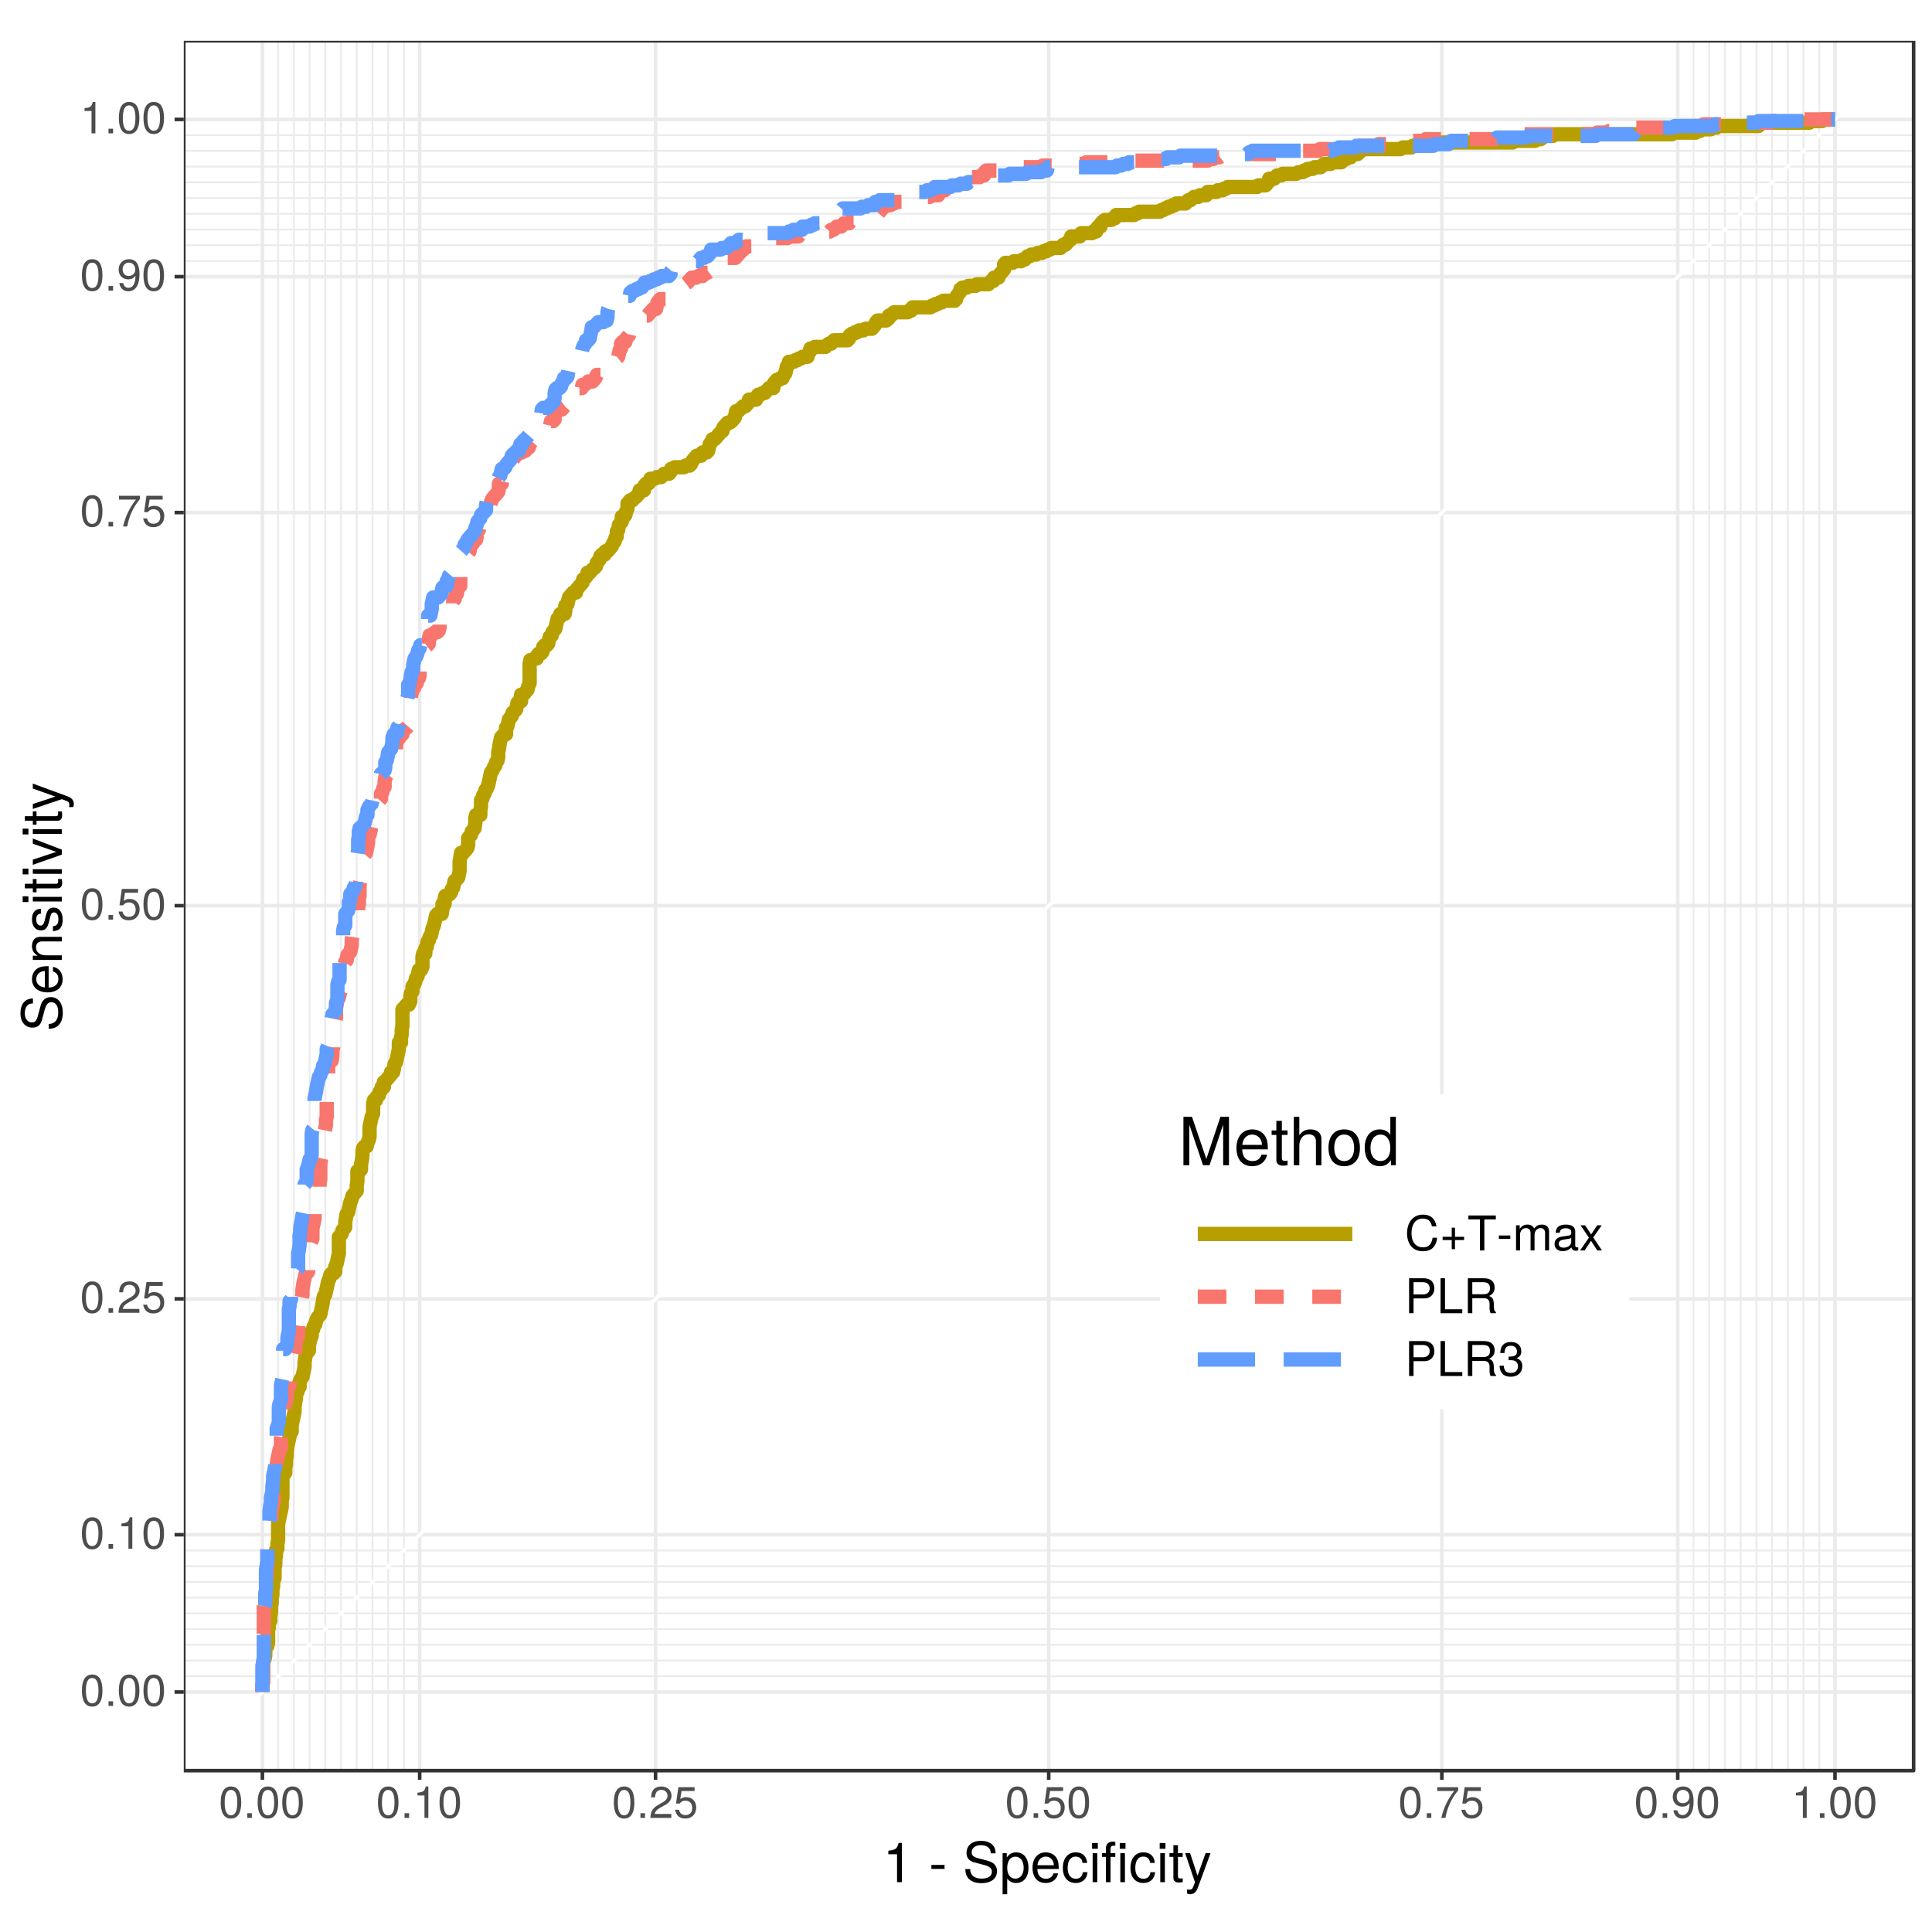 <?xml version="1.0" encoding="UTF-8"?>
<svg xmlns="http://www.w3.org/2000/svg" xmlns:xlink="http://www.w3.org/1999/xlink" width="576pt" height="576pt" viewBox="0 0 576 576" version="1.1">
<defs>
<g>
<symbol overflow="visible" id="glyph0-0">
<path style="stroke:none;" d=""/>
</symbol>
<symbol overflow="visible" id="glyph0-1">
<path style="stroke:none;" d="M 6.688 -4.5 C 6.688 -7.75 5.672 -9.359 3.625 -9.359 C 1.609 -9.359 0.562 -7.719 0.562 -4.578 C 0.562 -1.422 1.625 0.203 3.625 0.203 C 5.609 0.203 6.688 -1.422 6.688 -4.5 Z M 5.5 -4.609 C 5.5 -1.953 4.891 -0.766 3.609 -0.766 C 2.375 -0.766 1.75 -2 1.75 -4.562 C 1.75 -7.125 2.375 -8.328 3.625 -8.328 C 4.891 -8.328 5.5 -7.109 5.5 -4.609 Z M 5.5 -4.609 "/>
</symbol>
<symbol overflow="visible" id="glyph0-2">
<path style="stroke:none;" d="M 2.516 0 L 2.516 -1.375 L 1.156 -1.375 L 1.156 0 Z M 2.516 0 "/>
</symbol>
<symbol overflow="visible" id="glyph0-3">
<path style="stroke:none;" d="M 4.578 0 L 4.578 -9.359 L 3.812 -9.359 C 3.406 -7.922 3.141 -7.719 1.344 -7.5 L 1.344 -6.672 L 3.422 -6.672 L 3.422 0 Z M 4.578 0 "/>
</symbol>
<symbol overflow="visible" id="glyph0-4">
<path style="stroke:none;" d="M 6.75 -6.609 C 6.75 -8.203 5.516 -9.359 3.75 -9.359 C 1.828 -9.359 0.719 -8.391 0.656 -6.109 L 1.828 -6.109 C 1.922 -7.688 2.562 -8.344 3.703 -8.344 C 4.766 -8.344 5.562 -7.594 5.562 -6.594 C 5.562 -5.844 5.125 -5.219 4.297 -4.734 L 3.078 -4.047 C 1.125 -2.938 0.547 -2.062 0.453 0 L 6.688 0 L 6.688 -1.156 L 1.75 -1.156 C 1.875 -1.922 2.297 -2.406 3.453 -3.078 L 4.766 -3.797 C 6.078 -4.484 6.75 -5.469 6.75 -6.609 Z M 6.75 -6.609 "/>
</symbol>
<symbol overflow="visible" id="glyph0-5">
<path style="stroke:none;" d="M 6.766 -3.109 C 6.766 -4.953 5.547 -6.172 3.75 -6.172 C 3.094 -6.172 2.562 -6 2.016 -5.594 L 2.391 -8.016 L 6.281 -8.016 L 6.281 -9.156 L 1.453 -9.156 L 0.75 -4.266 L 1.828 -4.266 C 2.359 -4.906 2.812 -5.141 3.531 -5.141 C 4.797 -5.141 5.578 -4.328 5.578 -2.938 C 5.578 -1.594 4.812 -0.828 3.531 -0.828 C 2.516 -0.828 1.906 -1.344 1.625 -2.406 L 0.469 -2.406 C 0.844 -0.547 1.906 0.203 3.562 0.203 C 5.453 0.203 6.766 -1.125 6.766 -3.109 Z M 6.766 -3.109 "/>
</symbol>
<symbol overflow="visible" id="glyph0-6">
<path style="stroke:none;" d="M 6.859 -8.188 L 6.859 -9.156 L 0.609 -9.156 L 0.609 -8.016 L 5.672 -8.016 C 3.797 -5.672 2.484 -2.938 1.828 0 L 3.062 0 C 3.578 -3.031 4.891 -5.844 6.859 -8.188 Z M 6.859 -8.188 "/>
</symbol>
<symbol overflow="visible" id="glyph0-7">
<path style="stroke:none;" d="M 6.719 -4.891 C 6.719 -7.828 5.703 -9.359 3.562 -9.359 C 1.781 -9.359 0.5 -8.094 0.5 -6.266 C 0.5 -4.516 1.688 -3.344 3.375 -3.344 C 4.266 -3.344 4.906 -3.656 5.516 -4.391 C 5.5 -2.094 4.766 -0.828 3.438 -0.828 C 2.609 -0.828 2.047 -1.344 1.859 -2.25 L 0.703 -2.25 C 0.922 -0.719 1.922 0.203 3.359 0.203 C 5.547 0.203 6.719 -1.656 6.719 -4.891 Z M 5.453 -6.281 C 5.453 -5.141 4.641 -4.375 3.516 -4.375 C 2.391 -4.375 1.688 -5.094 1.688 -6.344 C 1.688 -7.531 2.484 -8.344 3.547 -8.344 C 4.641 -8.344 5.453 -7.5 5.453 -6.281 Z M 5.453 -6.281 "/>
</symbol>
<symbol overflow="visible" id="glyph1-0">
<path style="stroke:none;" d=""/>
</symbol>
<symbol overflow="visible" id="glyph1-1">
<path style="stroke:none;" d="M 5.719 0 L 5.719 -11.703 L 4.766 -11.703 C 4.25 -9.906 3.922 -9.656 1.688 -9.375 L 1.688 -8.328 L 4.281 -8.328 L 4.281 0 Z M 5.719 0 "/>
</symbol>
<symbol overflow="visible" id="glyph1-2">
<path style="stroke:none;" d=""/>
</symbol>
<symbol overflow="visible" id="glyph1-3">
<path style="stroke:none;" d="M 4.688 -3.953 L 4.688 -5.141 L 0.766 -5.141 L 0.766 -3.953 Z M 4.688 -3.953 "/>
</symbol>
<symbol overflow="visible" id="glyph1-4">
<path style="stroke:none;" d="M 10.25 -3.297 C 10.25 -4.781 9.328 -5.875 7.688 -6.312 L 4.672 -7.125 C 3.219 -7.5 2.688 -7.984 2.688 -8.906 C 2.688 -10.125 3.766 -11.031 5.375 -11.031 C 7.297 -11.031 8.375 -10.156 8.375 -8.594 L 9.828 -8.594 C 9.828 -10.953 8.203 -12.328 5.422 -12.328 C 2.781 -12.328 1.156 -10.875 1.156 -8.703 C 1.156 -7.234 1.938 -6.297 3.516 -5.891 L 6.5 -5.094 C 8.016 -4.703 8.719 -4.094 8.719 -3.156 C 8.719 -1.828 7.719 -1.062 5.641 -1.062 C 3.359 -1.062 2.25 -2.188 2.25 -3.906 L 0.797 -3.906 C 0.797 -1.078 2.703 0.297 5.547 0.297 C 8.594 0.297 10.25 -1.156 10.25 -3.297 Z M 10.25 -3.297 "/>
</symbol>
<symbol overflow="visible" id="glyph1-5">
<path style="stroke:none;" d="M 8.625 -4.234 C 8.625 -7.141 7.203 -8.891 4.922 -8.891 C 3.75 -8.891 2.812 -8.359 2.156 -7.344 L 2.156 -8.641 L 0.906 -8.641 L 0.906 3.594 L 2.281 3.594 L 2.281 -1.047 C 3 -0.156 3.812 0.25 4.938 0.25 C 7.156 0.25 8.625 -1.484 8.625 -4.234 Z M 7.188 -4.281 C 7.188 -2.312 6.188 -1.047 4.688 -1.047 C 3.234 -1.047 2.281 -2.234 2.281 -4.25 C 2.281 -6.281 3.234 -7.609 4.688 -7.609 C 6.203 -7.609 7.188 -6.344 7.188 -4.281 Z M 7.188 -4.281 "/>
</symbol>
<symbol overflow="visible" id="glyph1-6">
<path style="stroke:none;" d="M 8.469 -3.922 C 8.469 -5.188 8.359 -5.969 8.125 -6.609 C 7.562 -8.031 6.234 -8.891 4.625 -8.891 C 2.219 -8.891 0.656 -7.109 0.656 -4.281 C 0.656 -1.438 2.156 0.25 4.594 0.25 C 6.562 0.25 7.938 -0.875 8.281 -2.625 L 6.891 -2.625 C 6.516 -1.484 5.734 -1.016 4.641 -1.016 C 3.203 -1.016 2.125 -1.953 2.094 -3.922 Z M 7 -5.141 C 7 -5.141 7 -5.078 6.984 -5.047 L 2.125 -5.047 C 2.25 -6.578 3.219 -7.625 4.609 -7.625 C 5.953 -7.625 7 -6.5 7 -5.141 Z M 7 -5.141 "/>
</symbol>
<symbol overflow="visible" id="glyph1-7">
<path style="stroke:none;" d="M 7.875 -2.969 L 6.484 -2.969 C 6.25 -1.578 5.547 -1.016 4.375 -1.016 C 2.859 -1.016 1.953 -2.188 1.953 -4.234 C 1.953 -6.406 2.844 -7.625 4.344 -7.625 C 5.5 -7.625 6.219 -6.953 6.391 -5.734 L 7.766 -5.734 C 7.609 -7.859 6.281 -8.891 4.359 -8.891 C 2.031 -8.891 0.516 -7.109 0.516 -4.234 C 0.516 -1.453 2 0.25 4.344 0.25 C 6.406 0.25 7.703 -0.984 7.875 -2.969 Z M 7.875 -2.969 "/>
</symbol>
<symbol overflow="visible" id="glyph1-8">
<path style="stroke:none;" d="M 2.531 0 L 2.531 -8.641 L 1.156 -8.641 L 1.156 0 Z M 2.703 -9.953 L 2.703 -11.672 L 0.984 -11.672 L 0.984 -9.953 Z M 2.703 -9.953 "/>
</symbol>
<symbol overflow="visible" id="glyph1-9">
<path style="stroke:none;" d="M 4.25 -7.531 L 4.25 -8.641 L 2.828 -8.641 L 2.828 -10 C 2.828 -10.578 3.156 -10.875 3.781 -10.875 C 3.891 -10.875 3.938 -10.875 4.25 -10.859 L 4.25 -12 C 3.938 -12.062 3.766 -12.078 3.484 -12.078 C 2.219 -12.078 1.453 -11.359 1.453 -10.109 L 1.453 -8.641 L 0.297 -8.641 L 0.297 -7.531 L 1.453 -7.531 L 1.453 0 L 2.828 0 L 2.828 -7.531 Z M 4.25 -7.531 "/>
</symbol>
<symbol overflow="visible" id="glyph1-10">
<path style="stroke:none;" d="M 4.188 0 L 4.188 -1.156 C 4.016 -1.109 3.797 -1.094 3.531 -1.094 C 2.938 -1.094 2.766 -1.25 2.766 -1.859 L 2.766 -7.531 L 4.188 -7.531 L 4.188 -8.641 L 2.766 -8.641 L 2.766 -11.016 L 1.406 -11.016 L 1.406 -8.641 L 0.234 -8.641 L 0.234 -7.531 L 1.406 -7.531 L 1.406 -1.25 C 1.406 -0.375 2 0.109 3.062 0.109 C 3.406 0.109 3.734 0.078 4.188 0 Z M 4.188 0 "/>
</symbol>
<symbol overflow="visible" id="glyph1-11">
<path style="stroke:none;" d="M 7.891 -8.641 L 6.406 -8.641 L 4.016 -1.906 L 1.797 -8.641 L 0.328 -8.641 L 3.25 0.031 L 2.719 1.406 C 2.484 2.016 2.219 2.25 1.609 2.25 C 1.422 2.25 1.188 2.219 0.891 2.141 L 0.891 3.375 C 1.172 3.531 1.453 3.594 1.812 3.594 C 2.781 3.594 3.578 3.047 4.047 1.812 Z M 7.891 -8.641 "/>
</symbol>
<symbol overflow="visible" id="glyph2-0">
<path style="stroke:none;" d=""/>
</symbol>
<symbol overflow="visible" id="glyph2-1">
<path style="stroke:none;" d="M -3.297 -10.25 C -4.781 -10.25 -5.875 -9.328 -6.312 -7.688 L -7.125 -4.672 C -7.5 -3.219 -7.984 -2.688 -8.906 -2.688 C -10.125 -2.688 -11.031 -3.766 -11.031 -5.375 C -11.031 -7.297 -10.156 -8.375 -8.594 -8.375 L -8.594 -9.828 C -10.953 -9.828 -12.328 -8.203 -12.328 -5.422 C -12.328 -2.781 -10.875 -1.156 -8.703 -1.156 C -7.234 -1.156 -6.297 -1.938 -5.891 -3.516 L -5.094 -6.5 C -4.703 -8.016 -4.094 -8.719 -3.156 -8.719 C -1.828 -8.719 -1.062 -7.719 -1.062 -5.641 C -1.062 -3.359 -2.188 -2.25 -3.906 -2.25 L -3.906 -0.797 C -1.078 -0.797 0.297 -2.703 0.297 -5.547 C 0.297 -8.594 -1.156 -10.25 -3.297 -10.25 Z M -3.297 -10.25 "/>
</symbol>
<symbol overflow="visible" id="glyph2-2">
<path style="stroke:none;" d="M -3.922 -8.469 C -5.188 -8.469 -5.969 -8.359 -6.609 -8.125 C -8.031 -7.562 -8.891 -6.234 -8.891 -4.625 C -8.891 -2.219 -7.109 -0.656 -4.281 -0.656 C -1.438 -0.656 0.25 -2.156 0.25 -4.594 C 0.25 -6.562 -0.875 -7.938 -2.625 -8.281 L -2.625 -6.891 C -1.484 -6.516 -1.016 -5.734 -1.016 -4.641 C -1.016 -3.203 -1.953 -2.125 -3.922 -2.094 Z M -5.141 -7 C -5.141 -7 -5.078 -7 -5.047 -6.984 L -5.047 -2.125 C -6.578 -2.25 -7.625 -3.219 -7.625 -4.609 C -7.625 -5.953 -6.5 -7 -5.141 -7 Z M -5.141 -7 "/>
</symbol>
<symbol overflow="visible" id="glyph2-3">
<path style="stroke:none;" d="M 0 -8.031 L -6.531 -8.031 C -7.969 -8.031 -8.891 -6.969 -8.891 -5.297 C -8.891 -4.016 -8.406 -3.188 -7.188 -2.422 L -8.641 -2.422 L -8.641 -1.156 L 0 -1.156 L 0 -2.531 L -4.766 -2.531 C -6.531 -2.531 -7.688 -3.484 -7.688 -4.891 C -7.688 -5.969 -7.031 -6.672 -5.984 -6.672 L 0 -6.672 Z M 0 -8.031 "/>
</symbol>
<symbol overflow="visible" id="glyph2-4">
<path style="stroke:none;" d="M -2.422 -7.578 C -3.719 -7.578 -4.359 -6.844 -4.766 -5.125 L -5.078 -3.812 C -5.344 -2.688 -5.703 -2.219 -6.312 -2.219 C -7.109 -2.219 -7.625 -2.922 -7.625 -4.047 C -7.625 -5.141 -7.141 -5.734 -6.234 -5.781 L -6.234 -7.234 C -7.938 -7.203 -8.891 -6.094 -8.891 -4.094 C -8.891 -2.078 -7.859 -0.781 -6.25 -0.781 C -4.906 -0.781 -4.25 -1.469 -3.766 -3.516 L -3.453 -4.797 C -3.219 -5.766 -2.938 -6.141 -2.312 -6.141 C -1.5 -6.141 -1.016 -5.328 -1.016 -4.125 C -1.016 -2.891 -1.312 -2.188 -2.641 -2.016 L -2.641 -0.562 C -0.641 -0.625 0.25 -1.75 0.25 -4.016 C 0.25 -6.188 -0.766 -7.578 -2.422 -7.578 Z M -2.422 -7.578 "/>
</symbol>
<symbol overflow="visible" id="glyph2-5">
<path style="stroke:none;" d="M 0 -2.531 L -8.641 -2.531 L -8.641 -1.156 L 0 -1.156 Z M -9.953 -2.703 L -11.672 -2.703 L -11.672 -0.984 L -9.953 -0.984 Z M -9.953 -2.703 "/>
</symbol>
<symbol overflow="visible" id="glyph2-6">
<path style="stroke:none;" d="M 0 -4.188 L -1.156 -4.188 C -1.109 -4.016 -1.094 -3.797 -1.094 -3.531 C -1.094 -2.938 -1.25 -2.766 -1.859 -2.766 L -7.531 -2.766 L -7.531 -4.188 L -8.641 -4.188 L -8.641 -2.766 L -11.016 -2.766 L -11.016 -1.406 L -8.641 -1.406 L -8.641 -0.234 L -7.531 -0.234 L -7.531 -1.406 L -1.25 -1.406 C -0.375 -1.406 0.109 -2 0.109 -3.062 C 0.109 -3.406 0.078 -3.734 0 -4.188 Z M 0 -4.188 "/>
</symbol>
<symbol overflow="visible" id="glyph2-7">
<path style="stroke:none;" d="M -8.641 -8.016 L -8.641 -6.469 L -1.641 -4.031 L -8.641 -1.719 L -8.641 -0.172 L 0 -3.203 L 0 -4.703 Z M -8.641 -8.016 "/>
</symbol>
<symbol overflow="visible" id="glyph2-8">
<path style="stroke:none;" d="M -8.641 -7.891 L -8.641 -6.406 L -1.906 -4.016 L -8.641 -1.797 L -8.641 -0.328 L 0.031 -3.25 L 1.406 -2.719 C 2.016 -2.484 2.25 -2.219 2.25 -1.609 C 2.25 -1.422 2.219 -1.188 2.141 -0.891 L 3.375 -0.891 C 3.531 -1.172 3.594 -1.453 3.594 -1.812 C 3.594 -2.781 3.047 -3.578 1.812 -4.047 Z M -8.641 -7.891 "/>
</symbol>
<symbol overflow="visible" id="glyph3-0">
<path style="stroke:none;" d=""/>
</symbol>
<symbol overflow="visible" id="glyph3-1">
<path style="stroke:none;" d="M 15.062 0 L 15.062 -14.438 L 12.516 -14.438 L 8.312 -1.859 L 4.031 -14.438 L 1.484 -14.438 L 1.484 0 L 3.234 0 L 3.234 -12.094 L 7.328 0 L 9.266 0 L 13.328 -12.094 L 13.328 0 Z M 15.062 0 "/>
</symbol>
<symbol overflow="visible" id="glyph3-2">
<path style="stroke:none;" d="M 10.156 -4.719 C 10.156 -6.219 10.031 -7.172 9.734 -7.938 C 9.062 -9.641 7.484 -10.672 5.547 -10.672 C 2.656 -10.672 0.797 -8.531 0.797 -5.125 C 0.797 -1.719 2.594 0.297 5.5 0.297 C 7.875 0.297 9.516 -1.047 9.938 -3.141 L 8.281 -3.141 C 7.812 -1.781 6.891 -1.234 5.562 -1.234 C 3.844 -1.234 2.547 -2.344 2.516 -4.719 Z M 8.391 -6.172 C 8.391 -6.172 8.391 -6.094 8.375 -6.062 L 2.547 -6.062 C 2.688 -7.906 3.859 -9.141 5.516 -9.141 C 7.141 -9.141 8.391 -7.797 8.391 -6.172 Z M 8.391 -6.172 "/>
</symbol>
<symbol overflow="visible" id="glyph3-3">
<path style="stroke:none;" d="M 5.031 0 L 5.031 -1.391 C 4.812 -1.328 4.547 -1.312 4.234 -1.312 C 3.531 -1.312 3.328 -1.5 3.328 -2.234 L 3.328 -9.031 L 5.031 -9.031 L 5.031 -10.375 L 3.328 -10.375 L 3.328 -13.219 L 1.688 -13.219 L 1.688 -10.375 L 0.281 -10.375 L 0.281 -9.031 L 1.688 -9.031 L 1.688 -1.5 C 1.688 -0.453 2.391 0.141 3.688 0.141 C 4.078 0.141 4.469 0.094 5.031 0 Z M 5.031 0 "/>
</symbol>
<symbol overflow="visible" id="glyph3-4">
<path style="stroke:none;" d="M 9.625 0 L 9.625 -7.844 C 9.625 -9.578 8.375 -10.672 6.359 -10.672 C 4.891 -10.672 4 -10.219 3.031 -8.953 L 3.031 -14.438 L 1.391 -14.438 L 1.391 0 L 3.031 0 L 3.031 -5.719 C 3.031 -7.844 4.141 -9.219 5.844 -9.219 C 7.016 -9.219 7.984 -8.547 7.984 -7.188 L 7.984 0 Z M 9.625 0 "/>
</symbol>
<symbol overflow="visible" id="glyph3-5">
<path style="stroke:none;" d="M 10.094 -5.109 C 10.094 -8.688 8.375 -10.672 5.391 -10.672 C 2.469 -10.672 0.719 -8.672 0.719 -5.188 C 0.719 -1.703 2.453 0.297 5.406 0.297 C 8.312 0.297 10.094 -1.703 10.094 -5.109 Z M 8.375 -5.125 C 8.375 -2.688 7.219 -1.234 5.406 -1.234 C 3.562 -1.234 2.438 -2.672 2.438 -5.188 C 2.438 -7.688 3.562 -9.141 5.406 -9.141 C 7.266 -9.141 8.375 -7.703 8.375 -5.125 Z M 8.375 -5.125 "/>
</symbol>
<symbol overflow="visible" id="glyph3-6">
<path style="stroke:none;" d="M 9.797 0 L 9.797 -14.438 L 8.156 -14.438 L 8.156 -9.062 C 7.469 -10.109 6.359 -10.672 4.969 -10.672 C 2.281 -10.672 0.516 -8.594 0.516 -5.281 C 0.516 -1.781 2.234 0.297 5.031 0.297 C 6.453 0.297 7.438 -0.234 8.328 -1.531 L 8.328 0 Z M 8.156 -5.141 C 8.156 -2.75 7.016 -1.25 5.266 -1.25 C 3.438 -1.25 2.234 -2.766 2.234 -5.188 C 2.234 -7.609 3.438 -9.125 5.25 -9.125 C 7.031 -9.125 8.156 -7.547 8.156 -5.141 Z M 8.156 -5.141 "/>
</symbol>
<symbol overflow="visible" id="glyph4-0">
<path style="stroke:none;" d=""/>
</symbol>
<symbol overflow="visible" id="glyph4-1">
<path style="stroke:none;" d="M 9.672 -3.797 L 8.312 -3.797 C 7.984 -1.828 7.156 -0.922 5.406 -0.922 C 3.328 -0.922 2.016 -2.5 2.016 -5.109 C 2.016 -7.781 3.281 -9.5 5.297 -9.5 C 6.922 -9.5 7.781 -8.781 8.109 -7.188 L 9.469 -7.188 C 9.047 -9.484 7.734 -10.672 5.453 -10.672 C 2.281 -10.672 0.688 -8.141 0.688 -5.094 C 0.688 -2.047 2.328 0.25 5.391 0.25 C 7.938 0.25 9.359 -1.094 9.672 -3.797 Z M 9.672 -3.797 "/>
</symbol>
<symbol overflow="visible" id="glyph4-2">
<path style="stroke:none;" d="M 7.375 -3.094 L 7.375 -4.062 L 4.656 -4.062 L 4.656 -6.781 L 3.688 -6.781 L 3.688 -4.062 L 0.969 -4.062 L 0.969 -3.094 L 3.688 -3.094 L 3.688 -0.375 L 4.656 -0.375 L 4.656 -3.094 Z M 7.375 -3.094 "/>
</symbol>
<symbol overflow="visible" id="glyph4-3">
<path style="stroke:none;" d="M 8.484 -9.25 L 8.484 -10.422 L 0.297 -10.422 L 0.297 -9.25 L 3.734 -9.25 L 3.734 0 L 5.062 0 L 5.062 -9.25 Z M 8.484 -9.25 "/>
</symbol>
<symbol overflow="visible" id="glyph4-4">
<path style="stroke:none;" d="M 4.062 -3.438 L 4.062 -4.453 L 0.656 -4.453 L 0.656 -3.438 Z M 4.062 -3.438 "/>
</symbol>
<symbol overflow="visible" id="glyph4-5">
<path style="stroke:none;" d="M 10.859 0 L 10.859 -5.625 C 10.859 -6.969 10.125 -7.703 8.719 -7.703 C 7.719 -7.703 7.125 -7.406 6.422 -6.562 C 5.969 -7.359 5.375 -7.703 4.406 -7.703 C 3.406 -7.703 2.75 -7.328 2.109 -6.438 L 2.109 -7.484 L 1.016 -7.484 L 1.016 0 L 2.203 0 L 2.203 -4.703 C 2.203 -5.797 2.984 -6.656 3.953 -6.656 C 4.844 -6.656 5.344 -6.125 5.344 -5.156 L 5.344 0 L 6.531 0 L 6.531 -4.703 C 6.531 -5.797 7.328 -6.656 8.312 -6.656 C 9.172 -6.656 9.672 -6.109 9.672 -5.156 L 9.672 0 Z M 10.859 0 "/>
</symbol>
<symbol overflow="visible" id="glyph4-6">
<path style="stroke:none;" d="M 7.656 -0.031 L 7.656 -0.922 C 7.516 -0.906 7.469 -0.906 7.391 -0.906 C 6.984 -0.906 6.75 -1.109 6.75 -1.484 L 6.75 -5.656 C 6.75 -6.984 5.781 -7.703 3.938 -7.703 C 2.109 -7.703 1 -7 0.922 -5.281 L 2.125 -5.281 C 2.234 -6.188 2.781 -6.609 3.891 -6.609 C 4.969 -6.609 5.562 -6.203 5.562 -5.484 L 5.562 -5.172 C 5.562 -4.672 5.266 -4.453 4.312 -4.344 C 2.625 -4.125 2.375 -4.078 1.922 -3.891 C 1.047 -3.531 0.594 -2.859 0.594 -1.938 C 0.594 -0.594 1.547 0.219 3.062 0.219 C 4.016 0.219 4.953 -0.188 5.609 -0.891 C 5.734 -0.312 6.25 0.094 6.828 0.094 C 7.078 0.094 7.266 0.078 7.656 -0.031 Z M 5.562 -2.594 C 5.562 -1.516 4.469 -0.828 3.312 -0.828 C 2.391 -0.828 1.844 -1.156 1.844 -1.969 C 1.844 -2.766 2.375 -3.109 3.641 -3.281 C 4.906 -3.453 5.156 -3.516 5.562 -3.703 Z M 5.562 -2.594 "/>
</symbol>
<symbol overflow="visible" id="glyph4-7">
<path style="stroke:none;" d="M 6.766 0 L 4.172 -3.875 L 6.688 -7.484 L 5.344 -7.484 L 3.547 -4.781 L 1.75 -7.484 L 0.391 -7.484 L 2.891 -3.812 L 0.25 0 L 1.594 0 L 3.5 -2.875 L 5.375 0 Z M 6.766 0 "/>
</symbol>
<symbol overflow="visible" id="glyph4-8">
<path style="stroke:none;" d="M 8.828 -7.359 C 8.828 -9.328 7.656 -10.422 5.609 -10.422 L 1.297 -10.422 L 1.297 0 L 2.625 0 L 2.625 -4.422 L 5.906 -4.422 C 7.625 -4.422 8.828 -5.641 8.828 -7.359 Z M 7.438 -7.422 C 7.438 -6.281 6.672 -5.594 5.406 -5.594 L 2.625 -5.594 L 2.625 -9.25 L 5.406 -9.25 C 6.672 -9.25 7.438 -8.562 7.438 -7.422 Z M 7.438 -7.422 "/>
</symbol>
<symbol overflow="visible" id="glyph4-9">
<path style="stroke:none;" d="M 7.625 0 L 7.625 -1.172 L 2.469 -1.172 L 2.469 -10.422 L 1.141 -10.422 L 1.141 0 Z M 7.625 0 "/>
</symbol>
<symbol overflow="visible" id="glyph4-10">
<path style="stroke:none;" d="M 9.703 0 L 9.703 -0.328 C 9.203 -0.672 9.094 -1.047 9.078 -2.438 C 9.047 -4.141 8.797 -4.656 7.656 -5.141 C 8.828 -5.719 9.312 -6.453 9.312 -7.641 C 9.312 -9.438 8.172 -10.422 6.141 -10.422 L 1.328 -10.422 L 1.328 0 L 2.656 0 L 2.656 -4.484 L 6.094 -4.484 C 7.266 -4.484 7.828 -3.922 7.812 -2.625 L 7.797 -1.703 C 7.781 -1.062 7.906 -0.422 8.094 0 Z M 7.922 -7.453 C 7.922 -6.219 7.297 -5.656 5.875 -5.656 L 2.656 -5.656 L 2.656 -9.25 L 5.875 -9.25 C 7.359 -9.25 7.922 -8.625 7.922 -7.453 Z M 7.922 -7.453 "/>
</symbol>
<symbol overflow="visible" id="glyph4-11">
<path style="stroke:none;" d="M 7.234 -2.938 C 7.234 -4.172 6.734 -4.891 5.516 -5.297 C 6.469 -5.672 6.938 -6.328 6.938 -7.344 C 6.938 -9.094 5.781 -10.141 3.844 -10.141 C 1.797 -10.141 0.719 -9.016 0.672 -6.859 L 1.938 -6.859 C 1.953 -8.359 2.578 -9.031 3.859 -9.031 C 4.969 -9.031 5.641 -8.375 5.641 -7.312 C 5.641 -6.219 5.172 -5.781 3.156 -5.781 L 3.156 -4.719 L 3.844 -4.719 C 5.234 -4.719 5.953 -4.062 5.953 -2.938 C 5.953 -1.656 5.156 -0.906 3.844 -0.906 C 2.469 -0.906 1.797 -1.594 1.719 -3.062 L 0.453 -3.062 C 0.609 -0.797 1.734 0.219 3.797 0.219 C 5.891 0.219 7.234 -1.031 7.234 -2.938 Z M 7.234 -2.938 "/>
</symbol>
</g>
<clipPath id="clip1">
  <path d="M 0 6.68 L 576 6.68 L 576 570 L 0 570 Z M 0 6.68 "/>
</clipPath>
<clipPath id="clip2">
  <path d="M 54.789 12.16 L 571 12.16 L 571 528 L 54.789 528 Z M 54.789 12.16 "/>
</clipPath>
<clipPath id="clip3">
  <path d="M 54.789 499 L 571 499 L 571 501 L 54.789 501 Z M 54.789 499 "/>
</clipPath>
<clipPath id="clip4">
  <path d="M 54.789 494 L 571 494 L 571 496 L 54.789 496 Z M 54.789 494 "/>
</clipPath>
<clipPath id="clip5">
  <path d="M 54.789 490 L 571 490 L 571 491 L 54.789 491 Z M 54.789 490 "/>
</clipPath>
<clipPath id="clip6">
  <path d="M 54.789 485 L 571 485 L 571 486 L 54.789 486 Z M 54.789 485 "/>
</clipPath>
<clipPath id="clip7">
  <path d="M 54.789 480 L 571 480 L 571 482 L 54.789 482 Z M 54.789 480 "/>
</clipPath>
<clipPath id="clip8">
  <path d="M 54.789 476 L 571 476 L 571 477 L 54.789 477 Z M 54.789 476 "/>
</clipPath>
<clipPath id="clip9">
  <path d="M 54.789 471 L 571 471 L 571 472 L 54.789 472 Z M 54.789 471 "/>
</clipPath>
<clipPath id="clip10">
  <path d="M 54.789 466 L 571 466 L 571 468 L 54.789 468 Z M 54.789 466 "/>
</clipPath>
<clipPath id="clip11">
  <path d="M 54.789 461 L 571 461 L 571 463 L 54.789 463 Z M 54.789 461 "/>
</clipPath>
<clipPath id="clip12">
  <path d="M 54.789 77 L 571 77 L 571 79 L 54.789 79 Z M 54.789 77 "/>
</clipPath>
<clipPath id="clip13">
  <path d="M 54.789 72 L 571 72 L 571 74 L 54.789 74 Z M 54.789 72 "/>
</clipPath>
<clipPath id="clip14">
  <path d="M 54.789 68 L 571 68 L 571 69 L 54.789 69 Z M 54.789 68 "/>
</clipPath>
<clipPath id="clip15">
  <path d="M 54.789 63 L 571 63 L 571 64 L 54.789 64 Z M 54.789 63 "/>
</clipPath>
<clipPath id="clip16">
  <path d="M 54.789 58 L 571 58 L 571 60 L 54.789 60 Z M 54.789 58 "/>
</clipPath>
<clipPath id="clip17">
  <path d="M 54.789 54 L 571 54 L 571 55 L 54.789 55 Z M 54.789 54 "/>
</clipPath>
<clipPath id="clip18">
  <path d="M 54.789 49 L 571 49 L 571 50 L 54.789 50 Z M 54.789 49 "/>
</clipPath>
<clipPath id="clip19">
  <path d="M 54.789 44 L 571 44 L 571 46 L 54.789 46 Z M 54.789 44 "/>
</clipPath>
<clipPath id="clip20">
  <path d="M 54.789 40 L 571 40 L 571 41 L 54.789 41 Z M 54.789 40 "/>
</clipPath>
<clipPath id="clip21">
  <path d="M 82 12.16 L 84 12.16 L 84 528.891 L 82 528.891 Z M 82 12.16 "/>
</clipPath>
<clipPath id="clip22">
  <path d="M 87 12.16 L 88 12.16 L 88 528.891 L 87 528.891 Z M 87 12.16 "/>
</clipPath>
<clipPath id="clip23">
  <path d="M 92 12.16 L 93 12.16 L 93 528.891 L 92 528.891 Z M 92 12.16 "/>
</clipPath>
<clipPath id="clip24">
  <path d="M 96 12.16 L 98 12.16 L 98 528.891 L 96 528.891 Z M 96 12.16 "/>
</clipPath>
<clipPath id="clip25">
  <path d="M 101 12.16 L 102 12.16 L 102 528.891 L 101 528.891 Z M 101 12.16 "/>
</clipPath>
<clipPath id="clip26">
  <path d="M 106 12.16 L 107 12.16 L 107 528.891 L 106 528.891 Z M 106 12.16 "/>
</clipPath>
<clipPath id="clip27">
  <path d="M 110 12.16 L 112 12.16 L 112 528.891 L 110 528.891 Z M 110 12.16 "/>
</clipPath>
<clipPath id="clip28">
  <path d="M 115 12.16 L 117 12.16 L 117 528.891 L 115 528.891 Z M 115 12.16 "/>
</clipPath>
<clipPath id="clip29">
  <path d="M 120 12.16 L 121 12.16 L 121 528.891 L 120 528.891 Z M 120 12.16 "/>
</clipPath>
<clipPath id="clip30">
  <path d="M 504 12.16 L 506 12.16 L 506 528.891 L 504 528.891 Z M 504 12.16 "/>
</clipPath>
<clipPath id="clip31">
  <path d="M 509 12.16 L 510 12.16 L 510 528.891 L 509 528.891 Z M 509 12.16 "/>
</clipPath>
<clipPath id="clip32">
  <path d="M 513 12.16 L 515 12.16 L 515 528.891 L 513 528.891 Z M 513 12.16 "/>
</clipPath>
<clipPath id="clip33">
  <path d="M 518 12.16 L 520 12.16 L 520 528.891 L 518 528.891 Z M 518 12.16 "/>
</clipPath>
<clipPath id="clip34">
  <path d="M 523 12.16 L 524 12.16 L 524 528.891 L 523 528.891 Z M 523 12.16 "/>
</clipPath>
<clipPath id="clip35">
  <path d="M 528 12.16 L 529 12.16 L 529 528.891 L 528 528.891 Z M 528 12.16 "/>
</clipPath>
<clipPath id="clip36">
  <path d="M 532 12.16 L 534 12.16 L 534 528.891 L 532 528.891 Z M 532 12.16 "/>
</clipPath>
<clipPath id="clip37">
  <path d="M 537 12.16 L 538 12.16 L 538 528.891 L 537 528.891 Z M 537 12.16 "/>
</clipPath>
<clipPath id="clip38">
  <path d="M 542 12.16 L 543 12.16 L 543 528.891 L 542 528.891 Z M 542 12.16 "/>
</clipPath>
<clipPath id="clip39">
  <path d="M 54.789 503 L 571.52 503 L 571.52 505 L 54.789 505 Z M 54.789 503 "/>
</clipPath>
<clipPath id="clip40">
  <path d="M 54.789 457 L 571.52 457 L 571.52 459 L 54.789 459 Z M 54.789 457 "/>
</clipPath>
<clipPath id="clip41">
  <path d="M 54.789 386 L 571.52 386 L 571.52 388 L 54.789 388 Z M 54.789 386 "/>
</clipPath>
<clipPath id="clip42">
  <path d="M 54.789 269 L 571.52 269 L 571.52 271 L 54.789 271 Z M 54.789 269 "/>
</clipPath>
<clipPath id="clip43">
  <path d="M 54.789 152 L 571.52 152 L 571.52 154 L 54.789 154 Z M 54.789 152 "/>
</clipPath>
<clipPath id="clip44">
  <path d="M 54.789 81 L 571.52 81 L 571.52 84 L 54.789 84 Z M 54.789 81 "/>
</clipPath>
<clipPath id="clip45">
  <path d="M 54.789 35 L 571.52 35 L 571.52 37 L 54.789 37 Z M 54.789 35 "/>
</clipPath>
<clipPath id="clip46">
  <path d="M 77 12.16 L 79 12.16 L 79 528.891 L 77 528.891 Z M 77 12.16 "/>
</clipPath>
<clipPath id="clip47">
  <path d="M 124 12.16 L 126 12.16 L 126 528.891 L 124 528.891 Z M 124 12.16 "/>
</clipPath>
<clipPath id="clip48">
  <path d="M 194 12.16 L 196 12.16 L 196 528.891 L 194 528.891 Z M 194 12.16 "/>
</clipPath>
<clipPath id="clip49">
  <path d="M 312 12.16 L 314 12.16 L 314 528.891 L 312 528.891 Z M 312 12.16 "/>
</clipPath>
<clipPath id="clip50">
  <path d="M 429 12.16 L 431 12.16 L 431 528.891 L 429 528.891 Z M 429 12.16 "/>
</clipPath>
<clipPath id="clip51">
  <path d="M 499 12.16 L 501 12.16 L 501 528.891 L 499 528.891 Z M 499 12.16 "/>
</clipPath>
<clipPath id="clip52">
  <path d="M 546 12.16 L 548 12.16 L 548 528.891 L 546 528.891 Z M 546 12.16 "/>
</clipPath>
<clipPath id="clip53">
  <path d="M 54.789 12.16 L 571.52 12.16 L 571.52 528.891 L 54.789 528.891 Z M 54.789 12.16 "/>
</clipPath>
<clipPath id="clip54">
  <path d="M 54.789 12.16 L 571.52 12.16 L 571.52 528.891 L 54.789 528.891 Z M 54.789 12.16 "/>
</clipPath>
</defs>
<g id="surface23">
<rect x="0" y="0" width="576" height="576" style="fill:rgb(100%,100%,100%);fill-opacity:1;stroke:none;"/>
<g clip-path="url(#clip1)" clip-rule="nonzero">
<path style="fill-rule:nonzero;fill:rgb(100%,100%,100%);fill-opacity:1;stroke-width:1.067;stroke-linecap:round;stroke-linejoin:round;stroke:rgb(100%,100%,100%);stroke-opacity:1;stroke-miterlimit:10;" d="M 0 569.32 L 576 569.32 L 576 6.68 L 0 6.68 Z M 0 569.32 "/>
</g>
<g clip-path="url(#clip2)" clip-rule="nonzero">
<path style=" stroke:none;fill-rule:nonzero;fill:rgb(100%,100%,100%);fill-opacity:1;" d="M 54.789 527.891 L 570.52 527.891 L 570.52 12.16 L 54.789 12.16 Z M 54.789 527.891 "/>
</g>
<g clip-path="url(#clip3)" clip-rule="nonzero">
<path style="fill:none;stroke-width:0.533;stroke-linecap:butt;stroke-linejoin:round;stroke:rgb(92.157%,92.157%,92.157%);stroke-opacity:1;stroke-miterlimit:10;" d="M 54.789 499.758 L 570.52 499.758 "/>
</g>
<g clip-path="url(#clip4)" clip-rule="nonzero">
<path style="fill:none;stroke-width:0.533;stroke-linecap:butt;stroke-linejoin:round;stroke:rgb(92.157%,92.157%,92.157%);stroke-opacity:1;stroke-miterlimit:10;" d="M 54.789 495.07 L 570.52 495.07 "/>
</g>
<g clip-path="url(#clip5)" clip-rule="nonzero">
<path style="fill:none;stroke-width:0.533;stroke-linecap:butt;stroke-linejoin:round;stroke:rgb(92.157%,92.157%,92.157%);stroke-opacity:1;stroke-miterlimit:10;" d="M 54.789 490.383 L 570.52 490.383 "/>
</g>
<g clip-path="url(#clip6)" clip-rule="nonzero">
<path style="fill:none;stroke-width:0.533;stroke-linecap:butt;stroke-linejoin:round;stroke:rgb(92.157%,92.157%,92.157%);stroke-opacity:1;stroke-miterlimit:10;" d="M 54.789 485.691 L 570.52 485.691 "/>
</g>
<g clip-path="url(#clip7)" clip-rule="nonzero">
<path style="fill:none;stroke-width:0.533;stroke-linecap:butt;stroke-linejoin:round;stroke:rgb(92.157%,92.157%,92.157%);stroke-opacity:1;stroke-miterlimit:10;" d="M 54.789 481.004 L 570.52 481.004 "/>
</g>
<g clip-path="url(#clip8)" clip-rule="nonzero">
<path style="fill:none;stroke-width:0.533;stroke-linecap:butt;stroke-linejoin:round;stroke:rgb(92.157%,92.157%,92.157%);stroke-opacity:1;stroke-miterlimit:10;" d="M 54.789 476.316 L 570.52 476.316 "/>
</g>
<g clip-path="url(#clip9)" clip-rule="nonzero">
<path style="fill:none;stroke-width:0.533;stroke-linecap:butt;stroke-linejoin:round;stroke:rgb(92.157%,92.157%,92.157%);stroke-opacity:1;stroke-miterlimit:10;" d="M 54.789 471.629 L 570.52 471.629 "/>
</g>
<g clip-path="url(#clip10)" clip-rule="nonzero">
<path style="fill:none;stroke-width:0.533;stroke-linecap:butt;stroke-linejoin:round;stroke:rgb(92.157%,92.157%,92.157%);stroke-opacity:1;stroke-miterlimit:10;" d="M 54.789 466.938 L 570.52 466.938 "/>
</g>
<g clip-path="url(#clip11)" clip-rule="nonzero">
<path style="fill:none;stroke-width:0.533;stroke-linecap:butt;stroke-linejoin:round;stroke:rgb(92.157%,92.157%,92.157%);stroke-opacity:1;stroke-miterlimit:10;" d="M 54.789 462.25 L 570.52 462.25 "/>
</g>
<g clip-path="url(#clip12)" clip-rule="nonzero">
<path style="fill:none;stroke-width:0.533;stroke-linecap:butt;stroke-linejoin:round;stroke:rgb(92.157%,92.157%,92.157%);stroke-opacity:1;stroke-miterlimit:10;" d="M 54.789 77.797 L 570.52 77.797 "/>
</g>
<g clip-path="url(#clip13)" clip-rule="nonzero">
<path style="fill:none;stroke-width:0.533;stroke-linecap:butt;stroke-linejoin:round;stroke:rgb(92.157%,92.157%,92.157%);stroke-opacity:1;stroke-miterlimit:10;" d="M 54.789 73.109 L 570.52 73.109 "/>
</g>
<g clip-path="url(#clip14)" clip-rule="nonzero">
<path style="fill:none;stroke-width:0.533;stroke-linecap:butt;stroke-linejoin:round;stroke:rgb(92.157%,92.157%,92.157%);stroke-opacity:1;stroke-miterlimit:10;" d="M 54.789 68.422 L 570.52 68.422 "/>
</g>
<g clip-path="url(#clip15)" clip-rule="nonzero">
<path style="fill:none;stroke-width:0.533;stroke-linecap:butt;stroke-linejoin:round;stroke:rgb(92.157%,92.157%,92.157%);stroke-opacity:1;stroke-miterlimit:10;" d="M 54.789 63.734 L 570.52 63.734 "/>
</g>
<g clip-path="url(#clip16)" clip-rule="nonzero">
<path style="fill:none;stroke-width:0.533;stroke-linecap:butt;stroke-linejoin:round;stroke:rgb(92.157%,92.157%,92.157%);stroke-opacity:1;stroke-miterlimit:10;" d="M 54.789 59.043 L 570.52 59.043 "/>
</g>
<g clip-path="url(#clip17)" clip-rule="nonzero">
<path style="fill:none;stroke-width:0.533;stroke-linecap:butt;stroke-linejoin:round;stroke:rgb(92.157%,92.157%,92.157%);stroke-opacity:1;stroke-miterlimit:10;" d="M 54.789 54.355 L 570.52 54.355 "/>
</g>
<g clip-path="url(#clip18)" clip-rule="nonzero">
<path style="fill:none;stroke-width:0.533;stroke-linecap:butt;stroke-linejoin:round;stroke:rgb(92.157%,92.157%,92.157%);stroke-opacity:1;stroke-miterlimit:10;" d="M 54.789 49.668 L 570.52 49.668 "/>
</g>
<g clip-path="url(#clip19)" clip-rule="nonzero">
<path style="fill:none;stroke-width:0.533;stroke-linecap:butt;stroke-linejoin:round;stroke:rgb(92.157%,92.157%,92.157%);stroke-opacity:1;stroke-miterlimit:10;" d="M 54.789 44.98 L 570.52 44.98 "/>
</g>
<g clip-path="url(#clip20)" clip-rule="nonzero">
<path style="fill:none;stroke-width:0.533;stroke-linecap:butt;stroke-linejoin:round;stroke:rgb(92.157%,92.157%,92.157%);stroke-opacity:1;stroke-miterlimit:10;" d="M 54.789 40.289 L 570.52 40.289 "/>
</g>
<g clip-path="url(#clip21)" clip-rule="nonzero">
<path style="fill:none;stroke-width:0.533;stroke-linecap:butt;stroke-linejoin:round;stroke:rgb(92.157%,92.157%,92.157%);stroke-opacity:1;stroke-miterlimit:10;" d="M 82.922 527.891 L 82.922 12.16 "/>
</g>
<g clip-path="url(#clip22)" clip-rule="nonzero">
<path style="fill:none;stroke-width:0.533;stroke-linecap:butt;stroke-linejoin:round;stroke:rgb(92.157%,92.157%,92.157%);stroke-opacity:1;stroke-miterlimit:10;" d="M 87.609 527.891 L 87.609 12.16 "/>
</g>
<g clip-path="url(#clip23)" clip-rule="nonzero">
<path style="fill:none;stroke-width:0.533;stroke-linecap:butt;stroke-linejoin:round;stroke:rgb(92.157%,92.157%,92.157%);stroke-opacity:1;stroke-miterlimit:10;" d="M 92.297 527.891 L 92.297 12.16 "/>
</g>
<g clip-path="url(#clip24)" clip-rule="nonzero">
<path style="fill:none;stroke-width:0.533;stroke-linecap:butt;stroke-linejoin:round;stroke:rgb(92.157%,92.157%,92.157%);stroke-opacity:1;stroke-miterlimit:10;" d="M 96.988 527.891 L 96.988 12.16 "/>
</g>
<g clip-path="url(#clip25)" clip-rule="nonzero">
<path style="fill:none;stroke-width:0.533;stroke-linecap:butt;stroke-linejoin:round;stroke:rgb(92.157%,92.157%,92.157%);stroke-opacity:1;stroke-miterlimit:10;" d="M 101.676 527.891 L 101.676 12.16 "/>
</g>
<g clip-path="url(#clip26)" clip-rule="nonzero">
<path style="fill:none;stroke-width:0.533;stroke-linecap:butt;stroke-linejoin:round;stroke:rgb(92.157%,92.157%,92.157%);stroke-opacity:1;stroke-miterlimit:10;" d="M 106.363 527.891 L 106.363 12.16 "/>
</g>
<g clip-path="url(#clip27)" clip-rule="nonzero">
<path style="fill:none;stroke-width:0.533;stroke-linecap:butt;stroke-linejoin:round;stroke:rgb(92.157%,92.157%,92.157%);stroke-opacity:1;stroke-miterlimit:10;" d="M 111.051 527.891 L 111.051 12.16 "/>
</g>
<g clip-path="url(#clip28)" clip-rule="nonzero">
<path style="fill:none;stroke-width:0.533;stroke-linecap:butt;stroke-linejoin:round;stroke:rgb(92.157%,92.157%,92.157%);stroke-opacity:1;stroke-miterlimit:10;" d="M 115.742 527.891 L 115.742 12.16 "/>
</g>
<g clip-path="url(#clip29)" clip-rule="nonzero">
<path style="fill:none;stroke-width:0.533;stroke-linecap:butt;stroke-linejoin:round;stroke:rgb(92.157%,92.157%,92.157%);stroke-opacity:1;stroke-miterlimit:10;" d="M 120.43 527.891 L 120.43 12.16 "/>
</g>
<g clip-path="url(#clip30)" clip-rule="nonzero">
<path style="fill:none;stroke-width:0.533;stroke-linecap:butt;stroke-linejoin:round;stroke:rgb(92.157%,92.157%,92.157%);stroke-opacity:1;stroke-miterlimit:10;" d="M 504.883 527.891 L 504.883 12.16 "/>
</g>
<g clip-path="url(#clip31)" clip-rule="nonzero">
<path style="fill:none;stroke-width:0.533;stroke-linecap:butt;stroke-linejoin:round;stroke:rgb(92.157%,92.157%,92.157%);stroke-opacity:1;stroke-miterlimit:10;" d="M 509.57 527.891 L 509.57 12.16 "/>
</g>
<g clip-path="url(#clip32)" clip-rule="nonzero">
<path style="fill:none;stroke-width:0.533;stroke-linecap:butt;stroke-linejoin:round;stroke:rgb(92.157%,92.157%,92.157%);stroke-opacity:1;stroke-miterlimit:10;" d="M 514.258 527.891 L 514.258 12.16 "/>
</g>
<g clip-path="url(#clip33)" clip-rule="nonzero">
<path style="fill:none;stroke-width:0.533;stroke-linecap:butt;stroke-linejoin:round;stroke:rgb(92.157%,92.157%,92.157%);stroke-opacity:1;stroke-miterlimit:10;" d="M 518.949 527.891 L 518.949 12.16 "/>
</g>
<g clip-path="url(#clip34)" clip-rule="nonzero">
<path style="fill:none;stroke-width:0.533;stroke-linecap:butt;stroke-linejoin:round;stroke:rgb(92.157%,92.157%,92.157%);stroke-opacity:1;stroke-miterlimit:10;" d="M 523.637 527.891 L 523.637 12.16 "/>
</g>
<g clip-path="url(#clip35)" clip-rule="nonzero">
<path style="fill:none;stroke-width:0.533;stroke-linecap:butt;stroke-linejoin:round;stroke:rgb(92.157%,92.157%,92.157%);stroke-opacity:1;stroke-miterlimit:10;" d="M 528.324 527.891 L 528.324 12.16 "/>
</g>
<g clip-path="url(#clip36)" clip-rule="nonzero">
<path style="fill:none;stroke-width:0.533;stroke-linecap:butt;stroke-linejoin:round;stroke:rgb(92.157%,92.157%,92.157%);stroke-opacity:1;stroke-miterlimit:10;" d="M 533.012 527.891 L 533.012 12.16 "/>
</g>
<g clip-path="url(#clip37)" clip-rule="nonzero">
<path style="fill:none;stroke-width:0.533;stroke-linecap:butt;stroke-linejoin:round;stroke:rgb(92.157%,92.157%,92.157%);stroke-opacity:1;stroke-miterlimit:10;" d="M 537.703 527.891 L 537.703 12.16 "/>
</g>
<g clip-path="url(#clip38)" clip-rule="nonzero">
<path style="fill:none;stroke-width:0.533;stroke-linecap:butt;stroke-linejoin:round;stroke:rgb(92.157%,92.157%,92.157%);stroke-opacity:1;stroke-miterlimit:10;" d="M 542.391 527.891 L 542.391 12.16 "/>
</g>
<g clip-path="url(#clip39)" clip-rule="nonzero">
<path style="fill:none;stroke-width:1.067;stroke-linecap:butt;stroke-linejoin:round;stroke:rgb(92.157%,92.157%,92.157%);stroke-opacity:1;stroke-miterlimit:10;" d="M 54.789 504.445 L 570.52 504.445 "/>
</g>
<g clip-path="url(#clip40)" clip-rule="nonzero">
<path style="fill:none;stroke-width:1.067;stroke-linecap:butt;stroke-linejoin:round;stroke:rgb(92.157%,92.157%,92.157%);stroke-opacity:1;stroke-miterlimit:10;" d="M 54.789 457.562 L 570.52 457.562 "/>
</g>
<g clip-path="url(#clip41)" clip-rule="nonzero">
<path style="fill:none;stroke-width:1.067;stroke-linecap:butt;stroke-linejoin:round;stroke:rgb(92.157%,92.157%,92.157%);stroke-opacity:1;stroke-miterlimit:10;" d="M 54.789 387.234 L 570.52 387.234 "/>
</g>
<g clip-path="url(#clip42)" clip-rule="nonzero">
<path style="fill:none;stroke-width:1.067;stroke-linecap:butt;stroke-linejoin:round;stroke:rgb(92.157%,92.157%,92.157%);stroke-opacity:1;stroke-miterlimit:10;" d="M 54.789 270.023 L 570.52 270.023 "/>
</g>
<g clip-path="url(#clip43)" clip-rule="nonzero">
<path style="fill:none;stroke-width:1.067;stroke-linecap:butt;stroke-linejoin:round;stroke:rgb(92.157%,92.157%,92.157%);stroke-opacity:1;stroke-miterlimit:10;" d="M 54.789 152.812 L 570.52 152.812 "/>
</g>
<g clip-path="url(#clip44)" clip-rule="nonzero">
<path style="fill:none;stroke-width:1.067;stroke-linecap:butt;stroke-linejoin:round;stroke:rgb(92.157%,92.157%,92.157%);stroke-opacity:1;stroke-miterlimit:10;" d="M 54.789 82.484 L 570.52 82.484 "/>
</g>
<g clip-path="url(#clip45)" clip-rule="nonzero">
<path style="fill:none;stroke-width:1.067;stroke-linecap:butt;stroke-linejoin:round;stroke:rgb(92.157%,92.157%,92.157%);stroke-opacity:1;stroke-miterlimit:10;" d="M 54.789 35.602 L 570.52 35.602 "/>
</g>
<g clip-path="url(#clip46)" clip-rule="nonzero">
<path style="fill:none;stroke-width:1.067;stroke-linecap:butt;stroke-linejoin:round;stroke:rgb(92.157%,92.157%,92.157%);stroke-opacity:1;stroke-miterlimit:10;" d="M 78.234 527.891 L 78.234 12.16 "/>
</g>
<g clip-path="url(#clip47)" clip-rule="nonzero">
<path style="fill:none;stroke-width:1.067;stroke-linecap:butt;stroke-linejoin:round;stroke:rgb(92.157%,92.157%,92.157%);stroke-opacity:1;stroke-miterlimit:10;" d="M 125.117 527.891 L 125.117 12.16 "/>
</g>
<g clip-path="url(#clip48)" clip-rule="nonzero">
<path style="fill:none;stroke-width:1.067;stroke-linecap:butt;stroke-linejoin:round;stroke:rgb(92.157%,92.157%,92.157%);stroke-opacity:1;stroke-miterlimit:10;" d="M 195.445 527.891 L 195.445 12.16 "/>
</g>
<g clip-path="url(#clip49)" clip-rule="nonzero">
<path style="fill:none;stroke-width:1.067;stroke-linecap:butt;stroke-linejoin:round;stroke:rgb(92.157%,92.157%,92.157%);stroke-opacity:1;stroke-miterlimit:10;" d="M 312.656 527.891 L 312.656 12.16 "/>
</g>
<g clip-path="url(#clip50)" clip-rule="nonzero">
<path style="fill:none;stroke-width:1.067;stroke-linecap:butt;stroke-linejoin:round;stroke:rgb(92.157%,92.157%,92.157%);stroke-opacity:1;stroke-miterlimit:10;" d="M 429.867 527.891 L 429.867 12.16 "/>
</g>
<g clip-path="url(#clip51)" clip-rule="nonzero">
<path style="fill:none;stroke-width:1.067;stroke-linecap:butt;stroke-linejoin:round;stroke:rgb(92.157%,92.157%,92.157%);stroke-opacity:1;stroke-miterlimit:10;" d="M 500.195 527.891 L 500.195 12.16 "/>
</g>
<g clip-path="url(#clip52)" clip-rule="nonzero">
<path style="fill:none;stroke-width:1.067;stroke-linecap:butt;stroke-linejoin:round;stroke:rgb(92.157%,92.157%,92.157%);stroke-opacity:1;stroke-miterlimit:10;" d="M 547.078 527.891 L 547.078 12.16 "/>
</g>
<g clip-path="url(#clip53)" clip-rule="nonzero">
<path style="fill:none;stroke-width:1.067;stroke-linecap:butt;stroke-linejoin:round;stroke:rgb(100%,100%,100%);stroke-opacity:1;stroke-miterlimit:10;" d="M 54.789 527.891 L 570.52 12.16 "/>
</g>
<path style="fill:none;stroke-width:4.268;stroke-linecap:butt;stroke-linejoin:round;stroke:rgb(71.765%,62.353%,0%);stroke-opacity:1;stroke-miterlimit:1;" d="M 78.234 504.445 L 78.234 502.48 L 78.445 501.5 L 78.445 495.602 L 78.871 494.617 L 79.086 493.637 L 79.086 492.16 L 79.297 491.18 L 79.723 490.688 L 79.938 489.703 L 79.938 486.262 L 80.148 485.281 L 80.148 483.805 L 80.574 483.316 L 80.574 481.84 L 80.789 480.855 L 80.789 478.891 L 81.004 477.91 L 81.004 476.434 L 81.215 475.453 L 81.215 473.977 L 81.43 472.992 L 81.43 471.027 L 81.855 470.535 L 81.855 467.59 L 82.066 466.605 L 82.066 465.133 L 82.281 463.656 L 82.281 462.184 L 82.707 461.691 L 82.707 460.215 L 82.918 459.234 L 82.918 454.32 L 83.133 453.336 L 83.344 452.352 L 83.559 451.371 L 83.77 450.387 L 83.984 449.406 L 83.984 447.438 L 84.199 446.457 L 84.199 440.559 L 84.625 439.574 L 85.051 439.082 L 85.051 437.609 L 85.262 436.625 L 85.262 435.152 L 85.477 434.168 L 85.477 432.695 L 85.688 431.219 L 85.902 430.238 L 86.113 429.254 L 86.328 428.273 L 86.328 426.797 L 86.965 426.797 L 86.965 424.832 L 87.18 423.848 L 87.395 422.867 L 87.605 421.883 L 87.82 420.898 L 87.82 419.426 L 88.031 417.953 L 88.246 416.969 L 88.246 415.496 L 88.672 415.004 L 88.883 414.02 L 89.309 413.527 L 89.309 412.055 L 89.734 411.07 L 90.16 410.578 L 90.375 409.598 L 90.586 408.613 L 90.801 407.633 L 90.801 406.156 L 91.016 404.684 L 91.227 403.699 L 92.078 402.715 L 92.078 401.242 L 92.293 400.258 L 92.504 399.277 L 92.93 398.293 L 92.93 396.82 L 93.355 396.328 L 93.57 395.344 L 93.996 394.852 L 94.211 393.871 L 94.637 392.887 L 95.062 392.395 L 95.488 391.906 L 95.699 390.922 L 95.914 389.938 L 96.125 388.957 L 96.34 387.48 L 96.551 386.5 L 96.977 386.008 L 97.191 385.023 L 97.402 384.043 L 97.832 382.074 L 98.258 381.094 L 98.469 380.109 L 98.895 379.617 L 99.535 379.617 L 99.961 379.125 L 99.961 377.652 L 100.387 376.668 L 100.598 375.688 L 100.812 374.703 L 101.027 373.723 L 101.027 368.805 L 101.453 368.316 L 101.879 367.824 L 102.09 366.84 L 102.516 366.348 L 102.941 365.859 L 102.941 364.383 L 103.156 362.91 L 103.367 361.926 L 103.793 361.434 L 104.008 360.453 L 104.223 359.469 L 104.434 358.484 L 104.859 357.504 L 105.074 356.52 L 105.926 355.535 L 106.352 355.047 L 106.352 353.57 L 106.562 352.098 L 106.562 349.148 L 107.203 349.148 L 107.629 348.656 L 107.629 347.184 L 107.844 346.199 L 108.055 344.727 L 108.055 343.25 L 108.27 342.27 L 108.695 341.777 L 109.332 341.777 L 109.547 340.793 L 109.973 339.812 L 110.184 338.828 L 110.184 335.879 L 110.398 334.895 L 110.609 333.914 L 110.824 332.93 L 111.25 331.949 L 111.25 329 L 111.465 328.016 L 112.102 328.016 L 112.316 327.031 L 112.953 326.543 L 113.168 325.559 L 113.594 325.066 L 113.805 324.086 L 114.445 324.086 L 114.445 322.609 L 115.086 322.117 L 115.512 321.625 L 115.938 321.137 L 116.363 320.645 L 116.574 319.66 L 117.215 319.66 L 117.426 318.68 L 117.641 317.203 L 118.066 316.711 L 118.281 315.73 L 118.492 314.746 L 118.707 313.762 L 118.918 312.781 L 118.918 310.816 L 119.559 310.816 L 119.559 309.34 L 119.77 308.359 L 119.77 306.883 L 119.984 305.898 L 119.984 300.984 L 120.41 300.496 L 121.262 299.512 L 121.902 299.512 L 122.328 298.527 L 122.328 297.055 L 122.539 296.07 L 122.965 295.578 L 122.965 294.105 L 123.391 293.613 L 123.816 292.633 L 124.031 291.648 L 124.457 291.156 L 124.672 290.176 L 124.883 289.191 L 125.523 289.191 L 125.949 288.207 L 125.949 285.258 L 126.16 284.277 L 126.801 284.277 L 126.801 282.801 L 127.227 282.312 L 127.438 280.836 L 127.867 280.344 L 128.078 279.363 L 128.504 278.871 L 128.719 277.887 L 128.93 276.906 L 129.355 275.922 L 129.57 274.938 L 129.781 273.957 L 129.996 272.973 L 130.422 272.48 L 131.699 272.48 L 131.914 271.008 L 131.914 269.531 L 132.551 269.531 L 132.551 268.059 L 132.766 267.074 L 133.402 267.074 L 134.043 266.586 L 134.469 266.094 L 134.684 265.109 L 135.109 264.617 L 135.32 263.637 L 135.535 262.652 L 136.172 262.16 L 136.598 261.668 L 136.812 260.688 L 137.023 259.703 L 137.023 256.754 L 137.238 255.773 L 137.449 254.297 L 138.09 254.297 L 138.516 253.805 L 138.941 253.316 L 139.367 252.824 L 139.582 251.84 L 139.582 249.875 L 140.434 248.891 L 140.645 247.91 L 141.074 247.418 L 141.5 246.926 L 141.711 245.453 L 141.711 243.977 L 141.926 242.996 L 143.203 242.996 L 143.203 241.52 L 143.414 240.539 L 143.414 238.57 L 143.84 238.078 L 144.055 237.098 L 144.48 236.605 L 144.695 235.621 L 145.121 235.133 L 145.547 234.148 L 145.758 233.164 L 145.973 232.184 L 146.184 231.199 L 146.398 230.215 L 146.824 229.727 L 147.25 228.742 L 147.676 228.25 L 147.891 227.27 L 148.316 226.777 L 148.527 225.793 L 148.527 224.32 L 148.742 223.336 L 148.953 221.863 L 149.168 220.879 L 149.379 219.895 L 149.805 219.406 L 150.23 218.914 L 150.871 218.914 L 150.871 216.949 L 151.297 216.457 L 151.512 215.473 L 151.723 214.492 L 152.574 213.508 L 152.789 212.523 L 153.426 212.031 L 153.852 211.543 L 154.066 210.559 L 154.277 209.574 L 154.707 209.086 L 155.344 209.086 L 155.344 207.117 L 155.984 207.117 L 156.41 206.629 L 157.262 205.645 L 157.473 204.66 L 157.902 203.68 L 157.902 197.781 L 158.113 196.797 L 158.754 196.797 L 159.391 196.305 L 160.031 196.305 L 160.242 195.324 L 160.668 194.832 L 161.309 194.832 L 161.734 194.34 L 161.949 192.867 L 162.375 192.375 L 163.012 192.375 L 163.438 191.883 L 163.652 190.902 L 163.863 189.918 L 164.504 189.426 L 164.719 188.441 L 165.145 187.953 L 165.57 187.461 L 165.781 186.477 L 165.996 185.496 L 166.207 184.512 L 166.848 184.02 L 167.059 183.039 L 168.34 183.039 L 168.551 182.055 L 168.551 180.582 L 169.191 180.09 L 169.402 179.105 L 169.617 178.121 L 170.043 177.633 L 170.895 176.648 L 171.746 176.648 L 171.961 175.664 L 172.387 175.176 L 173.664 173.699 L 173.875 172.719 L 174.516 172.227 L 174.941 171.734 L 175.156 170.75 L 175.793 170.75 L 176.219 170.258 L 176.645 169.77 L 177.285 169.277 L 177.711 168.785 L 177.922 167.801 L 178.352 167.312 L 178.777 166.82 L 178.988 165.836 L 179.414 165.344 L 180.266 165.344 L 180.48 164.363 L 181.117 164.363 L 181.547 163.871 L 182.398 162.887 L 182.824 161.906 L 183.25 161.414 L 183.461 160.43 L 183.887 159.938 L 183.887 158.465 L 184.312 157.973 L 184.527 156.5 L 185.379 155.516 L 185.379 154.043 L 186.02 154.043 L 186.445 153.551 L 186.656 152.566 L 187.082 151.586 L 187.082 150.109 L 187.508 149.617 L 187.934 149.129 L 188.574 149.129 L 189 148.637 L 189.641 148.145 L 190.492 147.16 L 190.703 146.18 L 191.984 146.18 L 192.195 144.703 L 192.621 144.211 L 193.262 144.211 L 193.688 143.723 L 193.898 142.738 L 195.18 142.738 L 195.816 142.246 L 197.094 142.246 L 197.52 141.754 L 197.945 141.266 L 199.438 141.266 L 199.863 140.773 L 200.078 139.789 L 200.715 139.789 L 201.141 139.297 L 203.91 139.297 L 204.336 138.809 L 205.617 138.809 L 206.043 138.316 L 206.469 137.332 L 207.32 136.348 L 207.746 135.859 L 209.023 135.859 L 209.449 134.875 L 210.727 134.875 L 211.152 134.383 L 211.367 133.402 L 211.582 132.418 L 212.008 131.926 L 212.434 130.945 L 213.07 130.945 L 214.773 128.977 L 215.414 128.484 L 215.629 127.504 L 216.906 126.027 L 217.543 126.027 L 218.184 125.539 L 219.035 124.555 L 219.25 123.57 L 219.461 122.59 L 220.102 122.59 L 220.527 122.098 L 221.164 121.605 L 221.594 121.113 L 222.23 121.113 L 222.656 120.621 L 223.082 120.133 L 223.297 119.148 L 225.426 119.148 L 225.641 118.164 L 226.066 117.676 L 226.703 117.676 L 227.344 117.184 L 227.98 117.184 L 228.41 116.691 L 229.262 115.707 L 230.539 115.707 L 230.75 114.234 L 231.176 113.742 L 231.605 113.25 L 232.242 113.25 L 232.668 112.758 L 233.309 112.758 L 233.734 111.777 L 234.16 111.285 L 234.371 110.301 L 234.586 109.32 L 235.012 108.828 L 235.227 107.844 L 236.715 107.844 L 237.141 107.355 L 237.781 107.355 L 238.207 106.863 L 238.848 106.863 L 239.273 106.371 L 240.762 106.371 L 240.977 105.387 L 241.402 104.895 L 241.613 103.914 L 242.254 103.914 L 242.895 103.422 L 246.09 103.422 L 246.516 102.93 L 247.152 102.438 L 247.793 102.438 L 248.219 101.949 L 248.645 101.457 L 252.691 101.457 L 253.117 100.965 L 253.332 99.98 L 253.969 99.492 L 254.609 99.492 L 255.035 99 L 255.676 99 L 256.102 98.508 L 257.379 98.508 L 258.016 98.016 L 259.934 98.016 L 260.359 97.523 L 260.785 97.035 L 261.211 96.051 L 261.637 95.559 L 264.195 95.559 L 264.832 95.066 L 265.047 94.086 L 265.688 94.086 L 266.539 93.102 L 270.586 93.102 L 271.012 92.609 L 271.648 92.609 L 272.078 91.629 L 277.402 91.629 L 277.828 91.137 L 278.465 91.137 L 278.895 90.645 L 279.531 90.645 L 280.172 90.152 L 280.809 90.152 L 281.234 89.66 L 284.645 89.66 L 285.07 89.172 L 285.285 88.188 L 286.137 87.203 L 286.348 86.223 L 286.988 85.73 L 288.266 85.73 L 288.691 85.238 L 290.82 85.238 L 291.246 84.746 L 294.656 84.746 L 295.082 84.254 L 295.508 83.766 L 296.148 83.766 L 296.359 82.781 L 297.637 82.781 L 298.062 81.797 L 298.488 81.309 L 298.918 80.816 L 299.344 80.324 L 299.344 78.848 L 299.77 78.359 L 301.898 78.359 L 302.324 77.867 L 304.453 77.867 L 304.879 77.375 L 305.52 77.375 L 306.371 76.391 L 307.012 76.391 L 307.438 75.902 L 308.93 75.902 L 309.355 75.41 L 310.633 75.41 L 311.059 74.918 L 311.91 74.918 L 312.336 74.426 L 312.977 74.426 L 313.402 73.934 L 316.172 73.934 L 316.598 73.445 L 317.023 72.953 L 317.66 72.953 L 318.512 71.969 L 319.152 71.477 L 319.367 70.496 L 321.922 70.496 L 322.348 69.512 L 325.543 69.512 L 325.969 69.02 L 326.82 69.02 L 327.035 68.039 L 327.461 67.547 L 328.098 67.547 L 328.312 66.562 L 328.738 66.07 L 329.379 65.582 L 331.293 65.582 L 331.719 65.09 L 332.359 65.09 L 332.785 64.105 L 338.109 64.105 L 338.535 63.613 L 339.176 63.613 L 339.602 63.121 L 345.781 63.121 L 346.207 62.633 L 346.844 62.633 L 347.27 62.141 L 347.91 62.141 L 348.336 61.648 L 349.188 61.648 L 349.613 61.156 L 350.254 61.156 L 350.68 60.664 L 353.449 60.664 L 353.875 60.176 L 354.301 59.684 L 354.938 59.684 L 355.363 59.191 L 356.004 58.699 L 357.281 58.699 L 357.707 58.207 L 359.625 58.207 L 360.051 57.227 L 362.609 57.227 L 363.035 56.734 L 364.523 56.734 L 364.949 56.242 L 365.59 56.242 L 366.016 55.75 L 374.75 55.75 L 375.176 55.262 L 377.305 55.262 L 378.156 54.277 L 378.371 53.293 L 379.863 53.293 L 380.289 52.801 L 380.715 52.312 L 381.992 52.312 L 382.418 51.82 L 386.465 51.82 L 387.105 51.328 L 388.383 51.328 L 388.809 50.836 L 389.449 50.836 L 389.875 50.344 L 391.363 50.344 L 391.789 49.855 L 393.707 49.855 L 394.133 49.363 L 394.773 48.871 L 396.691 48.871 L 397.117 48.379 L 399.887 48.379 L 400.312 47.887 L 400.738 47.398 L 401.375 47.398 L 401.801 46.906 L 402.656 46.906 L 403.508 45.922 L 404.785 45.922 L 405.211 45.43 L 405.848 44.938 L 406.277 44.449 L 417.566 44.449 L 418.203 43.957 L 420.762 43.957 L 421.188 43.465 L 423.316 43.465 L 423.742 42.973 L 425.02 42.973 L 425.445 42.48 L 451.008 42.48 L 451.648 41.992 L 457.613 41.992 L 458.039 41.5 L 459.316 41.5 L 459.957 41.008 L 460.383 40.516 L 462.938 40.516 L 463.578 40.023 L 498.512 40.023 L 498.938 39.535 L 505.539 39.535 L 506.18 39.043 L 506.82 39.043 L 507.246 38.551 L 510.016 38.551 L 510.441 38.059 L 511.719 38.059 L 512.145 37.566 L 524.285 37.566 L 524.711 37.074 L 525.137 36.586 L 539.41 36.586 L 539.836 36.094 L 543.242 36.094 L 543.672 35.602 L 547.078 35.602 "/>
<path style="fill:none;stroke-width:4.268;stroke-linecap:butt;stroke-linejoin:round;stroke:rgb(97.255%,46.275%,42.745%);stroke-opacity:1;stroke-dasharray:8.536,8.536;stroke-miterlimit:1;" d="M 78.234 504.445 L 78.234 502.48 L 78.445 501.5 L 78.445 487.738 L 78.66 486.754 L 78.66 478.891 L 78.871 477.91 L 79.086 476.926 L 79.086 473.484 L 79.297 472.504 L 79.297 471.027 L 79.512 470.047 L 79.512 468.57 L 79.723 467.098 L 79.723 461.199 L 79.938 460.215 L 80.148 458.742 L 80.363 457.758 L 80.363 454.809 L 80.574 453.828 L 80.789 452.844 L 81.004 451.863 L 81.004 449.895 L 81.215 448.914 L 81.43 447.93 L 81.641 446.945 L 81.641 445.473 L 81.855 444.488 L 82.066 443.016 L 82.492 442.523 L 82.492 436.625 L 82.707 435.152 L 82.918 434.168 L 83.133 433.188 L 83.344 432.203 L 83.77 431.711 L 83.77 428.762 L 83.984 427.289 L 83.984 422.867 L 84.41 422.375 L 84.41 420.898 L 84.625 419.426 L 84.836 418.441 L 85.262 417.953 L 85.477 416.969 L 85.477 415.496 L 85.688 414.512 L 86.113 413.527 L 86.328 412.547 L 86.328 411.07 L 86.539 410.09 L 86.754 409.105 L 86.754 407.633 L 86.965 406.648 L 87.395 405.664 L 87.605 404.684 L 87.82 403.699 L 88.031 402.715 L 88.031 401.242 L 88.246 400.258 L 88.457 398.785 L 88.883 398.293 L 88.883 395.344 L 89.098 394.363 L 89.309 393.379 L 89.523 392.395 L 89.523 390.43 L 89.734 389.445 L 89.734 387.973 L 89.949 386.988 L 90.16 386.008 L 90.16 384.531 L 90.375 383.059 L 90.586 382.074 L 90.801 381.094 L 91.016 380.109 L 91.867 379.125 L 91.867 377.16 L 92.078 376.18 L 92.078 373.23 L 92.504 372.738 L 92.719 371.754 L 92.719 370.281 L 93.145 369.297 L 93.145 366.348 L 93.355 365.367 L 93.57 364.383 L 93.781 363.398 L 93.781 361.434 L 94.211 360.941 L 94.211 359.469 L 94.422 358.484 L 94.848 357.996 L 94.848 356.52 L 95.062 355.047 L 95.273 354.062 L 95.273 352.59 L 95.488 351.605 L 95.488 347.184 L 95.699 345.707 L 95.914 344.727 L 96.125 343.742 L 96.125 339.32 L 96.34 337.844 L 96.766 337.352 L 96.977 336.371 L 97.191 335.387 L 97.191 333.914 L 97.402 332.93 L 97.402 326.543 L 97.617 325.559 L 97.617 324.086 L 97.832 323.102 L 97.832 318.188 L 98.043 317.203 L 98.258 316.223 L 98.895 316.223 L 99.109 314.746 L 99.109 313.273 L 99.32 312.289 L 99.32 310.816 L 99.535 309.832 L 99.961 309.34 L 99.961 304.426 L 100.172 303.441 L 100.172 300.496 L 100.387 299.512 L 100.598 298.039 L 101.027 297.547 L 101.238 296.562 L 101.453 295.578 L 101.664 294.598 L 102.09 294.105 L 102.09 290.664 L 102.305 289.684 L 102.516 288.699 L 102.73 287.715 L 102.941 286.734 L 103.367 286.242 L 103.582 284.77 L 104.434 283.785 L 104.648 282.801 L 104.859 281.82 L 104.859 280.344 L 105.074 278.871 L 105.074 275.922 L 105.926 274.938 L 106.352 274.449 L 106.777 273.465 L 106.777 270.516 L 106.988 269.531 L 106.988 268.059 L 107.203 267.074 L 107.203 263.637 L 107.414 262.652 L 107.414 261.18 L 107.629 260.195 L 108.055 259.703 L 108.27 258.723 L 108.695 257.738 L 108.695 254.789 L 109.121 254.297 L 109.332 253.316 L 109.547 252.332 L 109.758 250.859 L 109.758 249.383 L 110.184 248.891 L 110.398 247.91 L 110.609 246.926 L 110.824 245.941 L 111.039 244.961 L 111.465 243.977 L 111.676 242.996 L 111.891 242.012 L 112.316 241.52 L 112.527 240.539 L 112.953 240.047 L 113.168 238.57 L 113.594 238.078 L 113.594 236.605 L 114.02 236.113 L 114.234 235.133 L 114.66 234.641 L 114.66 233.164 L 114.871 231.691 L 115.723 230.707 L 115.723 229.234 L 115.938 228.25 L 116.363 227.758 L 116.789 226.777 L 116.789 225.301 L 117 224.32 L 117.426 223.828 L 118.066 223.828 L 118.066 222.355 L 118.281 220.879 L 119.133 219.895 L 119.344 218.914 L 119.984 218.914 L 120.195 217.93 L 120.621 217.438 L 121.262 216.949 L 121.688 216.457 L 121.688 213.508 L 121.902 212.523 L 122.113 211.543 L 122.328 210.066 L 122.539 209.086 L 122.539 207.609 L 122.754 206.629 L 122.965 205.645 L 123.391 205.152 L 123.816 204.168 L 124.242 203.68 L 124.457 202.695 L 124.883 202.203 L 125.098 201.223 L 125.098 199.746 L 125.523 199.254 L 126.16 198.766 L 126.586 198.273 L 126.586 193.848 L 126.801 192.867 L 127.438 192.375 L 127.867 191.883 L 127.867 190.41 L 128.078 189.426 L 128.719 189.426 L 129.145 188.934 L 129.781 188.441 L 130.422 188.441 L 130.848 187.953 L 131.062 186.969 L 131.062 185.496 L 131.273 184.512 L 131.699 184.02 L 132.125 183.039 L 132.977 182.055 L 134.254 182.055 L 134.469 181.07 L 135.109 180.582 L 135.109 179.105 L 135.535 178.613 L 135.746 177.633 L 136.172 177.141 L 136.387 176.156 L 136.598 175.176 L 137.238 174.684 L 137.238 171.734 L 137.449 170.75 L 137.449 169.277 L 137.879 168.785 L 138.09 167.312 L 138.73 167.312 L 139.156 166.82 L 139.367 165.836 L 139.582 164.855 L 140.008 164.363 L 140.219 162.887 L 140.645 162.395 L 141.074 161.906 L 141.285 160.922 L 141.926 160.922 L 142.137 159.938 L 142.137 158.465 L 142.777 157.973 L 142.988 156.992 L 143.203 156.008 L 143.84 156.008 L 144.266 155.516 L 144.266 154.043 L 144.695 153.059 L 144.906 152.074 L 145.332 151.586 L 146.184 150.602 L 146.398 149.617 L 146.824 148.637 L 148.527 146.668 L 148.742 145.688 L 148.742 144.211 L 149.594 144.211 L 149.805 143.23 L 150.656 142.246 L 150.656 140.773 L 151.082 140.281 L 151.082 138.316 L 151.723 138.316 L 152.148 137.824 L 152.789 137.824 L 153 136.84 L 153.426 136.348 L 153.852 135.367 L 154.492 135.367 L 154.918 134.875 L 155.559 134.875 L 155.984 134.383 L 156.621 134.383 L 157.047 133.891 L 157.688 133.402 L 157.902 132.418 L 158.754 131.434 L 159.391 131.434 L 159.605 130.453 L 160.031 129.469 L 161.949 129.469 L 162.801 128.484 L 163.438 128.484 L 163.863 127.504 L 164.078 126.52 L 164.289 125.539 L 164.93 125.539 L 165.355 125.047 L 165.355 123.57 L 165.781 122.59 L 166.207 122.098 L 167.484 122.098 L 167.914 121.605 L 168.34 121.113 L 168.977 120.621 L 168.977 119.148 L 169.402 118.656 L 170.043 118.656 L 170.469 118.164 L 171.105 118.164 L 171.105 116.691 L 171.535 115.707 L 173.449 115.707 L 173.664 114.727 L 174.301 114.727 L 174.941 114.234 L 175.367 113.742 L 176.645 113.742 L 177.496 112.758 L 177.922 111.777 L 179.203 111.777 L 180.055 110.793 L 180.691 110.793 L 180.906 109.812 L 181.758 109.812 L 181.758 108.336 L 182.398 108.336 L 182.824 107.844 L 183.25 107.355 L 183.676 106.863 L 184.312 106.371 L 184.527 105.387 L 184.742 104.406 L 185.168 103.914 L 185.168 102.438 L 185.594 101.949 L 186.445 101.949 L 186.656 100.965 L 187.508 99.98 L 187.723 99 L 188.574 98.016 L 189 97.035 L 189.641 97.035 L 190.918 95.559 L 191.129 94.574 L 191.77 94.086 L 193.047 94.086 L 194.324 92.609 L 194.754 92.117 L 195.605 92.117 L 195.816 91.137 L 196.031 90.152 L 196.457 89.66 L 196.883 89.172 L 199.012 89.172 L 200.715 87.203 L 201.57 87.203 L 201.996 86.711 L 202.422 86.223 L 203.059 86.223 L 203.273 85.238 L 203.699 84.746 L 204.336 84.746 L 204.977 84.254 L 205.402 83.766 L 206.254 82.781 L 207.531 82.781 L 208.172 82.289 L 209.449 82.289 L 209.664 81.309 L 210.941 81.309 L 211.582 80.816 L 212.434 79.832 L 213.07 79.832 L 213.285 78.848 L 214.562 78.848 L 214.773 77.375 L 216.055 77.375 L 216.48 76.883 L 219.25 76.883 L 219.676 76.391 L 220.102 75.902 L 220.953 74.918 L 221.594 74.426 L 222.02 73.934 L 222.445 73.445 L 224.359 73.445 L 224.574 72.461 L 230.113 72.461 L 231.391 70.984 L 234.797 70.984 L 235.227 70.496 L 237.992 70.496 L 238.422 70.004 L 243.746 70.004 L 244.598 69.02 L 247.367 69.02 L 247.793 68.527 L 248.434 68.527 L 249.07 68.039 L 249.496 67.547 L 250.773 67.547 L 251.625 66.562 L 253.117 66.562 L 253.543 66.07 L 257.59 66.07 L 258.016 65.582 L 258.656 65.582 L 259.082 65.09 L 259.723 65.09 L 260.359 64.598 L 261.211 63.613 L 261.852 63.613 L 262.277 63.121 L 262.703 62.633 L 263.129 61.648 L 263.77 61.648 L 264.195 61.156 L 265.473 61.156 L 265.898 60.664 L 266.539 60.664 L 267.176 60.176 L 271.863 60.176 L 272.289 59.684 L 272.93 59.684 L 273.355 59.191 L 273.992 59.191 L 274.418 58.699 L 277.188 58.699 L 277.613 58.207 L 279.746 58.207 L 279.746 56.734 L 281.66 56.734 L 282.09 55.75 L 282.301 54.77 L 285.496 54.77 L 286.137 54.277 L 287.414 54.277 L 287.84 53.785 L 288.477 53.785 L 288.906 53.293 L 289.543 52.801 L 292.102 52.801 L 292.527 52.312 L 293.379 52.312 L 293.59 51.328 L 294.016 50.836 L 302.113 50.836 L 302.539 50.344 L 304.453 50.344 L 305.094 49.855 L 310.418 49.855 L 310.844 49.363 L 318.941 49.363 L 319.367 48.871 L 323.414 48.871 L 323.84 48.379 L 333.852 48.379 L 334.488 47.887 L 360.051 47.887 L 360.477 47.398 L 361.754 47.398 L 362.18 46.906 L 363.461 46.906 L 364.098 46.414 L 367.293 46.414 L 367.934 45.922 L 381.992 45.922 L 382.418 45.43 L 385.188 45.43 L 385.613 44.938 L 393.07 44.938 L 393.496 44.449 L 401.59 44.449 L 402.016 43.957 L 402.656 43.957 L 403.082 43.465 L 410.535 43.465 L 410.961 42.973 L 418.418 42.973 L 418.844 42.48 L 419.27 41.992 L 424.594 41.992 L 425.02 41.5 L 448.664 41.5 L 449.09 41.008 L 451.859 41.008 L 452.285 40.516 L 453.566 40.516 L 453.992 40.023 L 475.504 40.023 L 476.145 39.535 L 479.34 39.535 L 479.766 39.043 L 481.258 39.043 L 481.684 38.551 L 485.09 38.551 L 485.516 38.059 L 500.855 38.059 L 501.492 37.566 L 507.457 37.566 L 507.883 37.074 L 520.664 37.074 L 521.09 36.586 L 527.906 36.586 L 528.332 36.094 L 532.379 36.094 L 532.805 35.602 L 547.078 35.602 "/>
<path style="fill:none;stroke-width:4.268;stroke-linecap:butt;stroke-linejoin:round;stroke:rgb(38.039%,61.176%,100%);stroke-opacity:1;stroke-dasharray:17.072,8.536;stroke-miterlimit:1;" d="M 78.234 504.445 L 78.234 496.582 L 78.445 495.602 L 78.66 494.125 L 78.66 481.84 L 78.871 480.855 L 78.871 479.383 L 79.086 478.398 L 79.086 474.961 L 79.297 473.977 L 79.297 468.078 L 79.512 466.605 L 79.723 465.621 L 79.723 459.727 L 79.938 458.25 L 79.938 455.301 L 80.148 454.32 L 80.363 453.336 L 80.363 450.387 L 80.574 448.914 L 80.789 447.93 L 80.789 446.457 L 81.004 445.473 L 81.215 444.488 L 81.215 443.016 L 81.43 441.543 L 81.43 440.066 L 81.641 439.082 L 81.855 438.102 L 82.066 437.117 L 82.066 435.645 L 82.281 434.168 L 82.281 429.746 L 82.492 428.762 L 82.492 425.816 L 82.918 424.832 L 83.133 423.848 L 83.133 419.426 L 83.344 418.441 L 83.77 417.461 L 83.77 413.035 L 83.984 412.055 L 84.199 411.07 L 84.199 404.684 L 84.41 403.699 L 84.41 402.227 L 85.051 402.227 L 85.477 401.242 L 85.688 400.258 L 85.688 398.785 L 85.902 397.801 L 86.113 396.82 L 86.113 390.43 L 86.328 389.445 L 86.328 387.973 L 86.754 387.48 L 86.754 386.008 L 87.18 385.023 L 87.395 384.043 L 87.395 382.566 L 87.82 382.074 L 88.031 381.094 L 88.246 380.109 L 88.457 378.637 L 88.883 378.145 L 88.883 373.723 L 89.098 372.738 L 89.309 371.262 L 89.309 368.316 L 89.523 367.332 L 89.523 365.859 L 89.734 364.875 L 89.949 363.891 L 90.16 362.418 L 90.375 361.434 L 90.586 360.453 L 90.801 359.469 L 90.801 353.078 L 91.227 352.59 L 91.441 351.605 L 91.441 348.656 L 91.867 347.672 L 92.078 346.691 L 92.293 345.707 L 92.719 345.215 L 92.93 344.234 L 92.93 337.844 L 93.145 336.863 L 93.57 336.371 L 93.57 333.422 L 93.781 331.949 L 93.781 327.523 L 93.996 326.543 L 94.211 325.559 L 94.422 324.086 L 94.637 323.102 L 94.848 322.117 L 95.062 321.137 L 95.488 320.645 L 95.699 319.66 L 96.125 319.168 L 96.34 317.695 L 96.766 317.203 L 96.977 316.223 L 97.191 315.238 L 97.402 314.254 L 97.402 312.781 L 97.832 311.797 L 98.043 310.816 L 98.043 307.867 L 98.258 306.883 L 98.469 305.898 L 98.684 304.918 L 98.895 303.441 L 99.109 302.461 L 99.961 301.477 L 100.172 300.496 L 100.172 299.02 L 100.598 298.039 L 100.598 293.613 L 100.812 292.633 L 101.238 292.141 L 101.238 281.328 L 101.664 280.344 L 101.879 279.363 L 102.305 278.871 L 102.305 277.395 L 102.516 276.414 L 102.941 275.922 L 102.941 272.48 L 103.367 271.988 L 103.793 271.5 L 104.008 270.516 L 104.008 269.043 L 104.434 268.059 L 104.434 266.586 L 105.285 265.602 L 105.5 264.617 L 105.926 264.129 L 106.137 263.145 L 106.137 259.703 L 106.352 258.723 L 106.352 255.773 L 106.562 254.789 L 106.777 253.316 L 106.777 250.367 L 106.988 249.383 L 106.988 247.91 L 107.203 246.926 L 107.844 246.434 L 108.27 245.941 L 108.695 245.453 L 108.906 244.469 L 109.121 243.484 L 109.547 242.996 L 109.547 241.52 L 109.973 240.539 L 110.824 239.555 L 111.039 238.57 L 111.039 237.098 L 111.465 236.605 L 111.676 235.133 L 111.891 234.148 L 112.742 233.164 L 113.168 232.676 L 113.379 231.691 L 113.594 230.707 L 114.234 230.215 L 114.66 229.727 L 114.871 228.742 L 114.871 227.27 L 115.297 226.777 L 115.512 225.793 L 115.723 224.32 L 116.574 223.336 L 116.789 222.355 L 117 221.371 L 117 219.895 L 117.426 218.914 L 117.855 218.422 L 118.492 218.422 L 118.492 216.949 L 118.918 216.457 L 119.133 215.473 L 119.344 214.492 L 119.984 214 L 120.195 213.016 L 120.41 212.031 L 120.836 211.543 L 121.262 211.051 L 121.477 210.066 L 121.477 208.102 L 121.688 207.117 L 121.688 204.168 L 122.113 203.68 L 122.328 202.695 L 122.539 201.223 L 122.754 200.238 L 123.18 199.746 L 123.18 198.273 L 123.391 197.289 L 123.605 196.305 L 124.031 195.816 L 124.457 194.832 L 124.672 193.848 L 125.098 193.359 L 125.309 192.375 L 125.949 192.375 L 125.949 190.902 L 126.586 190.41 L 126.801 189.426 L 127.227 188.934 L 127.438 187.953 L 127.652 186.969 L 127.652 183.527 L 128.293 183.527 L 128.504 182.547 L 128.719 181.562 L 128.719 180.09 L 128.93 179.105 L 129.145 178.121 L 130.633 178.121 L 131.062 177.633 L 131.488 177.141 L 131.699 176.156 L 131.914 175.176 L 132.551 174.684 L 133.191 174.684 L 133.191 173.207 L 133.617 172.719 L 133.828 171.734 L 134.254 171.242 L 134.684 170.75 L 135.32 170.258 L 135.535 169.277 L 135.746 168.293 L 136.172 167.801 L 136.172 166.328 L 136.812 166.328 L 137.238 165.344 L 137.449 164.363 L 137.879 163.871 L 138.305 163.379 L 138.516 162.395 L 138.941 161.906 L 139.367 160.922 L 140.219 159.938 L 140.645 159.449 L 141.074 158.957 L 141.5 158.465 L 141.711 157.48 L 142.137 156.5 L 142.352 155.516 L 143.203 154.531 L 143.414 153.551 L 143.84 153.059 L 144.48 152.566 L 144.906 152.074 L 144.906 150.602 L 145.121 149.617 L 145.547 149.129 L 145.758 148.145 L 145.973 146.668 L 146.184 145.688 L 147.035 144.703 L 147.676 144.703 L 147.891 143.723 L 148.316 143.23 L 148.742 142.246 L 149.168 141.754 L 149.379 140.773 L 149.594 139.789 L 150.23 139.789 L 150.656 139.297 L 151.082 138.316 L 151.512 137.824 L 152.363 136.84 L 152.574 135.859 L 153 135.367 L 153.641 134.875 L 154.066 134.383 L 154.707 134.383 L 154.918 133.402 L 155.133 132.418 L 155.77 132.418 L 155.984 131.434 L 156.621 130.945 L 157.473 129.961 L 157.902 129.469 L 158.113 128.484 L 158.539 127.996 L 158.754 126.52 L 159.391 126.52 L 159.605 125.539 L 160.457 124.555 L 161.094 124.555 L 161.309 123.57 L 161.523 122.098 L 161.949 121.605 L 163.227 121.605 L 164.078 120.621 L 164.719 120.133 L 165.145 119.641 L 165.355 118.656 L 165.355 117.184 L 165.57 116.199 L 165.996 115.707 L 166.848 115.707 L 167.273 115.219 L 167.484 114.234 L 167.914 113.742 L 168.125 112.758 L 168.766 112.758 L 169.191 112.27 L 169.402 110.793 L 169.617 109.812 L 170.043 109.32 L 170.254 108.336 L 170.895 108.336 L 171.32 107.844 L 171.535 106.371 L 172.172 106.371 L 172.387 105.387 L 172.812 104.895 L 173.449 104.895 L 173.664 103.914 L 174.09 102.93 L 174.516 102.438 L 174.73 101.457 L 175.367 101.457 L 175.793 100.965 L 176.008 99.98 L 176.219 99 L 176.434 97.523 L 177.07 97.523 L 177.496 97.035 L 177.922 96.543 L 178.352 96.051 L 179.84 96.051 L 180.266 95.559 L 180.906 95.559 L 181.117 94.574 L 181.117 93.102 L 181.332 92.117 L 181.758 91.137 L 182.184 90.645 L 185.379 90.645 L 185.594 89.172 L 186.02 88.68 L 186.656 88.68 L 187.082 88.188 L 187.723 88.188 L 187.934 87.203 L 188.574 86.711 L 189.215 86.711 L 189.641 86.223 L 190.277 86.223 L 190.703 85.73 L 191.344 85.73 L 191.77 85.238 L 192.195 84.254 L 193.473 84.254 L 193.898 83.766 L 194.539 83.766 L 194.965 83.273 L 195.816 83.273 L 196.242 82.781 L 196.883 82.781 L 197.309 82.289 L 199.438 82.289 L 199.863 81.797 L 200.078 80.816 L 200.504 80.324 L 202.422 80.324 L 203.059 79.832 L 204.977 79.832 L 205.828 78.848 L 206.469 78.359 L 206.895 77.867 L 208.172 77.867 L 209.023 76.883 L 209.875 76.883 L 210.301 76.391 L 210.941 76.391 L 211.367 75.902 L 211.793 75.41 L 212.008 74.426 L 214.773 74.426 L 215.203 73.934 L 216.48 73.934 L 217.117 73.445 L 217.969 72.461 L 219.25 72.461 L 219.676 71.969 L 220.312 71.477 L 223.508 71.477 L 223.934 70.984 L 224.359 70.004 L 226.277 70.004 L 226.703 69.512 L 234.797 69.512 L 235.227 69.02 L 235.863 69.02 L 236.504 68.527 L 239.059 68.527 L 239.273 67.547 L 241.402 67.547 L 241.828 67.055 L 242.469 67.055 L 242.895 66.562 L 244.383 66.562 L 244.809 66.07 L 245.449 66.07 L 245.875 65.582 L 246.516 65.582 L 246.941 65.09 L 247.578 64.598 L 248.219 64.598 L 248.645 64.105 L 249.285 64.105 L 250.137 63.121 L 250.773 62.633 L 251.199 62.141 L 256.527 62.141 L 256.953 61.648 L 258.23 61.648 L 258.871 61.156 L 260.785 61.156 L 261 60.176 L 261.637 60.176 L 262.277 59.684 L 268.883 59.684 L 269.734 58.699 L 271.223 58.699 L 271.648 58.207 L 272.93 58.207 L 273.355 57.719 L 273.781 57.227 L 275.91 57.227 L 276.336 56.734 L 277.613 56.734 L 278.254 56.242 L 278.68 55.75 L 283.367 55.75 L 283.793 55.262 L 285.711 55.262 L 286.348 54.77 L 288.266 54.77 L 288.691 54.277 L 291.461 54.277 L 291.887 53.785 L 292.527 53.785 L 292.953 53.293 L 294.441 53.293 L 294.867 52.801 L 296.148 52.801 L 296.574 52.312 L 300.621 52.312 L 301.047 51.82 L 305.945 51.82 L 306.371 51.328 L 310.418 51.328 L 310.844 50.836 L 312.125 50.836 L 312.336 49.855 L 332.574 49.855 L 333 49.363 L 334.277 49.363 L 334.914 48.871 L 336.195 48.871 L 336.621 48.379 L 341.305 48.379 L 341.73 47.887 L 343.863 47.887 L 344.289 47.398 L 347.695 47.398 L 348.121 46.906 L 351.531 46.906 L 351.957 46.414 L 368.145 46.414 L 368.57 45.922 L 371.98 45.922 L 372.406 45.43 L 373.047 45.43 L 373.473 44.938 L 397.117 44.938 L 397.543 44.449 L 398.82 44.449 L 399.246 43.957 L 403.934 43.957 L 404.359 43.465 L 427.363 43.465 L 427.789 42.973 L 431.836 42.973 L 432.262 42.48 L 432.688 41.992 L 442.062 41.992 L 442.699 41.5 L 445.895 41.5 L 446.324 41.008 L 455.055 41.008 L 455.695 40.516 L 475.719 40.516 L 476.355 40.023 L 487.008 40.023 L 487.434 39.535 L 487.859 39.043 L 492.547 39.043 L 493.188 38.551 L 493.613 38.059 L 498.938 38.059 L 499.363 37.566 L 510.867 37.566 L 511.293 37.074 L 512.57 37.074 L 512.996 36.586 L 523.859 36.586 L 524.285 36.094 L 539.836 36.094 L 540.262 35.602 L 547.078 35.602 "/>
<g clip-path="url(#clip54)" clip-rule="nonzero">
<path style="fill:none;stroke-width:1.067;stroke-linecap:round;stroke-linejoin:round;stroke:rgb(20%,20%,20%);stroke-opacity:1;stroke-miterlimit:10;" d="M 54.789 527.891 L 570.52 527.891 L 570.52 12.16 L 54.789 12.16 Z M 54.789 527.891 "/>
</g>
<g style="fill:rgb(30.196%,30.196%,30.196%);fill-opacity:1;">
  <use xlink:href="#glyph0-1" x="23.859" y="508.598"/>
  <use xlink:href="#glyph0-2" x="31.2" y="508.598"/>
  <use xlink:href="#glyph0-1" x="34.871" y="508.598"/>
  <use xlink:href="#glyph0-1" x="42.212" y="508.598"/>
</g>
<g style="fill:rgb(30.196%,30.196%,30.196%);fill-opacity:1;">
  <use xlink:href="#glyph0-1" x="23.859" y="461.715"/>
  <use xlink:href="#glyph0-2" x="31.2" y="461.715"/>
  <use xlink:href="#glyph0-3" x="34.871" y="461.715"/>
  <use xlink:href="#glyph0-1" x="42.212" y="461.715"/>
</g>
<g style="fill:rgb(30.196%,30.196%,30.196%);fill-opacity:1;">
  <use xlink:href="#glyph0-1" x="23.859" y="391.387"/>
  <use xlink:href="#glyph0-2" x="31.2" y="391.387"/>
  <use xlink:href="#glyph0-4" x="34.871" y="391.387"/>
  <use xlink:href="#glyph0-5" x="42.212" y="391.387"/>
</g>
<g style="fill:rgb(30.196%,30.196%,30.196%);fill-opacity:1;">
  <use xlink:href="#glyph0-1" x="23.859" y="274.176"/>
  <use xlink:href="#glyph0-2" x="31.2" y="274.176"/>
  <use xlink:href="#glyph0-5" x="34.871" y="274.176"/>
  <use xlink:href="#glyph0-1" x="42.212" y="274.176"/>
</g>
<g style="fill:rgb(30.196%,30.196%,30.196%);fill-opacity:1;">
  <use xlink:href="#glyph0-1" x="23.859" y="156.965"/>
  <use xlink:href="#glyph0-2" x="31.2" y="156.965"/>
  <use xlink:href="#glyph0-6" x="34.871" y="156.965"/>
  <use xlink:href="#glyph0-5" x="42.212" y="156.965"/>
</g>
<g style="fill:rgb(30.196%,30.196%,30.196%);fill-opacity:1;">
  <use xlink:href="#glyph0-1" x="23.859" y="86.637"/>
  <use xlink:href="#glyph0-2" x="31.2" y="86.637"/>
  <use xlink:href="#glyph0-7" x="34.871" y="86.637"/>
  <use xlink:href="#glyph0-1" x="42.212" y="86.637"/>
</g>
<g style="fill:rgb(30.196%,30.196%,30.196%);fill-opacity:1;">
  <use xlink:href="#glyph0-3" x="23.859" y="39.754"/>
  <use xlink:href="#glyph0-2" x="31.2" y="39.754"/>
  <use xlink:href="#glyph0-1" x="34.871" y="39.754"/>
  <use xlink:href="#glyph0-1" x="42.212" y="39.754"/>
</g>
<path style="fill:none;stroke-width:1.067;stroke-linecap:butt;stroke-linejoin:round;stroke:rgb(20%,20%,20%);stroke-opacity:1;stroke-miterlimit:10;" d="M 52.051 504.445 L 54.789 504.445 "/>
<path style="fill:none;stroke-width:1.067;stroke-linecap:butt;stroke-linejoin:round;stroke:rgb(20%,20%,20%);stroke-opacity:1;stroke-miterlimit:10;" d="M 52.051 457.562 L 54.789 457.562 "/>
<path style="fill:none;stroke-width:1.067;stroke-linecap:butt;stroke-linejoin:round;stroke:rgb(20%,20%,20%);stroke-opacity:1;stroke-miterlimit:10;" d="M 52.051 387.234 L 54.789 387.234 "/>
<path style="fill:none;stroke-width:1.067;stroke-linecap:butt;stroke-linejoin:round;stroke:rgb(20%,20%,20%);stroke-opacity:1;stroke-miterlimit:10;" d="M 52.051 270.023 L 54.789 270.023 "/>
<path style="fill:none;stroke-width:1.067;stroke-linecap:butt;stroke-linejoin:round;stroke:rgb(20%,20%,20%);stroke-opacity:1;stroke-miterlimit:10;" d="M 52.051 152.812 L 54.789 152.812 "/>
<path style="fill:none;stroke-width:1.067;stroke-linecap:butt;stroke-linejoin:round;stroke:rgb(20%,20%,20%);stroke-opacity:1;stroke-miterlimit:10;" d="M 52.051 82.484 L 54.789 82.484 "/>
<path style="fill:none;stroke-width:1.067;stroke-linecap:butt;stroke-linejoin:round;stroke:rgb(20%,20%,20%);stroke-opacity:1;stroke-miterlimit:10;" d="M 52.051 35.602 L 54.789 35.602 "/>
<path style="fill:none;stroke-width:1.067;stroke-linecap:butt;stroke-linejoin:round;stroke:rgb(20%,20%,20%);stroke-opacity:1;stroke-miterlimit:10;" d="M 78.234 530.629 L 78.234 527.891 "/>
<path style="fill:none;stroke-width:1.067;stroke-linecap:butt;stroke-linejoin:round;stroke:rgb(20%,20%,20%);stroke-opacity:1;stroke-miterlimit:10;" d="M 125.117 530.629 L 125.117 527.891 "/>
<path style="fill:none;stroke-width:1.067;stroke-linecap:butt;stroke-linejoin:round;stroke:rgb(20%,20%,20%);stroke-opacity:1;stroke-miterlimit:10;" d="M 195.445 530.629 L 195.445 527.891 "/>
<path style="fill:none;stroke-width:1.067;stroke-linecap:butt;stroke-linejoin:round;stroke:rgb(20%,20%,20%);stroke-opacity:1;stroke-miterlimit:10;" d="M 312.656 530.629 L 312.656 527.891 "/>
<path style="fill:none;stroke-width:1.067;stroke-linecap:butt;stroke-linejoin:round;stroke:rgb(20%,20%,20%);stroke-opacity:1;stroke-miterlimit:10;" d="M 429.867 530.629 L 429.867 527.891 "/>
<path style="fill:none;stroke-width:1.067;stroke-linecap:butt;stroke-linejoin:round;stroke:rgb(20%,20%,20%);stroke-opacity:1;stroke-miterlimit:10;" d="M 500.195 530.629 L 500.195 527.891 "/>
<path style="fill:none;stroke-width:1.067;stroke-linecap:butt;stroke-linejoin:round;stroke:rgb(20%,20%,20%);stroke-opacity:1;stroke-miterlimit:10;" d="M 547.078 530.629 L 547.078 527.891 "/>
<g style="fill:rgb(30.196%,30.196%,30.196%);fill-opacity:1;">
  <use xlink:href="#glyph0-1" x="65.234" y="541.973"/>
  <use xlink:href="#glyph0-2" x="72.575" y="541.973"/>
  <use xlink:href="#glyph0-1" x="76.246" y="541.973"/>
  <use xlink:href="#glyph0-1" x="83.587" y="541.973"/>
</g>
<g style="fill:rgb(30.196%,30.196%,30.196%);fill-opacity:1;">
  <use xlink:href="#glyph0-1" x="112.117" y="541.973"/>
  <use xlink:href="#glyph0-2" x="119.458" y="541.973"/>
  <use xlink:href="#glyph0-3" x="123.129" y="541.973"/>
  <use xlink:href="#glyph0-1" x="130.47" y="541.973"/>
</g>
<g style="fill:rgb(30.196%,30.196%,30.196%);fill-opacity:1;">
  <use xlink:href="#glyph0-1" x="182.445" y="541.973"/>
  <use xlink:href="#glyph0-2" x="189.786" y="541.973"/>
  <use xlink:href="#glyph0-4" x="193.457" y="541.973"/>
  <use xlink:href="#glyph0-5" x="200.798" y="541.973"/>
</g>
<g style="fill:rgb(30.196%,30.196%,30.196%);fill-opacity:1;">
  <use xlink:href="#glyph0-1" x="299.656" y="541.973"/>
  <use xlink:href="#glyph0-2" x="306.997" y="541.973"/>
  <use xlink:href="#glyph0-5" x="310.668" y="541.973"/>
  <use xlink:href="#glyph0-1" x="318.009" y="541.973"/>
</g>
<g style="fill:rgb(30.196%,30.196%,30.196%);fill-opacity:1;">
  <use xlink:href="#glyph0-1" x="416.867" y="541.973"/>
  <use xlink:href="#glyph0-2" x="424.208" y="541.973"/>
  <use xlink:href="#glyph0-6" x="427.879" y="541.973"/>
  <use xlink:href="#glyph0-5" x="435.22" y="541.973"/>
</g>
<g style="fill:rgb(30.196%,30.196%,30.196%);fill-opacity:1;">
  <use xlink:href="#glyph0-1" x="487.195" y="541.973"/>
  <use xlink:href="#glyph0-2" x="494.536" y="541.973"/>
  <use xlink:href="#glyph0-7" x="498.207" y="541.973"/>
  <use xlink:href="#glyph0-1" x="505.548" y="541.973"/>
</g>
<g style="fill:rgb(30.196%,30.196%,30.196%);fill-opacity:1;">
  <use xlink:href="#glyph0-3" x="534.078" y="541.973"/>
  <use xlink:href="#glyph0-2" x="541.419" y="541.973"/>
  <use xlink:href="#glyph0-1" x="545.09" y="541.973"/>
  <use xlink:href="#glyph0-1" x="552.431" y="541.973"/>
</g>
<g style="fill:rgb(0%,0%,0%);fill-opacity:1;">
  <use xlink:href="#glyph1-1" x="263.156" y="561.142"/>
  <use xlink:href="#glyph1-2" x="272.33" y="561.142"/>
  <use xlink:href="#glyph1-3" x="276.917" y="561.142"/>
  <use xlink:href="#glyph1-2" x="282.411" y="561.142"/>
  <use xlink:href="#glyph1-4" x="286.998" y="561.142"/>
  <use xlink:href="#glyph1-5" x="298.004" y="561.142"/>
  <use xlink:href="#glyph1-6" x="307.178" y="561.142"/>
  <use xlink:href="#glyph1-7" x="316.352" y="561.142"/>
  <use xlink:href="#glyph1-8" x="324.602" y="561.142"/>
  <use xlink:href="#glyph1-9" x="328.265" y="561.142"/>
  <use xlink:href="#glyph1-8" x="332.852" y="561.142"/>
  <use xlink:href="#glyph1-7" x="336.515" y="561.142"/>
  <use xlink:href="#glyph1-8" x="344.765" y="561.142"/>
  <use xlink:href="#glyph1-10" x="348.428" y="561.142"/>
  <use xlink:href="#glyph1-11" x="353.015" y="561.142"/>
</g>
<g style="fill:rgb(0%,0%,0%);fill-opacity:1;">
  <use xlink:href="#glyph2-1" x="18.423" y="307.523"/>
  <use xlink:href="#glyph2-2" x="18.423" y="296.518"/>
  <use xlink:href="#glyph2-3" x="18.423" y="287.344"/>
  <use xlink:href="#glyph2-4" x="18.423" y="278.17"/>
  <use xlink:href="#glyph2-5" x="18.423" y="269.92"/>
  <use xlink:href="#glyph2-6" x="18.423" y="266.257"/>
  <use xlink:href="#glyph2-5" x="18.423" y="261.67"/>
  <use xlink:href="#glyph2-7" x="18.423" y="258.007"/>
  <use xlink:href="#glyph2-5" x="18.423" y="249.757"/>
  <use xlink:href="#glyph2-6" x="18.423" y="246.094"/>
  <use xlink:href="#glyph2-8" x="18.423" y="241.507"/>
</g>
<path style=" stroke:none;fill-rule:nonzero;fill:rgb(100%,100%,100%);fill-opacity:1;" d="M 345.859 420.16 L 485.742 420.16 L 485.742 326.18 L 345.859 326.18 Z M 345.859 420.16 "/>
<g style="fill:rgb(0%,0%,0%);fill-opacity:1;">
  <use xlink:href="#glyph3-1" x="351.34" y="347.391"/>
  <use xlink:href="#glyph3-2" x="367.831" y="347.391"/>
  <use xlink:href="#glyph3-3" x="378.838" y="347.391"/>
  <use xlink:href="#glyph3-4" x="384.342" y="347.391"/>
  <use xlink:href="#glyph3-5" x="395.349" y="347.391"/>
  <use xlink:href="#glyph3-6" x="406.355" y="347.391"/>
</g>
<path style=" stroke:none;fill-rule:nonzero;fill:rgb(100%,100%,100%);fill-opacity:1;" d="M 351.34 377.242 L 408.941 377.242 L 408.941 358.523 L 351.34 358.523 Z M 351.34 377.242 "/>
<path style="fill:none;stroke-width:4.268;stroke-linecap:butt;stroke-linejoin:round;stroke:rgb(71.765%,62.353%,0%);stroke-opacity:1;stroke-miterlimit:10;" d="M 357.102 367.883 L 403.18 367.883 "/>
<path style=" stroke:none;fill-rule:nonzero;fill:rgb(100%,100%,100%);fill-opacity:1;" d="M 351.34 395.961 L 408.941 395.961 L 408.941 377.242 L 351.34 377.242 Z M 351.34 395.961 "/>
<path style="fill:none;stroke-width:4.268;stroke-linecap:butt;stroke-linejoin:round;stroke:rgb(97.255%,46.275%,42.745%);stroke-opacity:1;stroke-dasharray:8.536,8.536;stroke-miterlimit:10;" d="M 357.102 386.602 L 403.18 386.602 "/>
<path style=" stroke:none;fill-rule:nonzero;fill:rgb(100%,100%,100%);fill-opacity:1;" d="M 351.34 414.684 L 408.941 414.684 L 408.941 395.965 L 351.34 395.965 Z M 351.34 414.684 "/>
<path style="fill:none;stroke-width:4.268;stroke-linecap:butt;stroke-linejoin:round;stroke:rgb(38.039%,61.176%,100%);stroke-opacity:1;stroke-dasharray:17.072,8.536;stroke-miterlimit:10;" d="M 357.102 405.32 L 403.18 405.32 "/>
<g style="fill:rgb(0%,0%,0%);fill-opacity:1;">
  <use xlink:href="#glyph4-1" x="418.805" y="372.799"/>
  <use xlink:href="#glyph4-2" x="429.127" y="372.799"/>
  <use xlink:href="#glyph4-3" x="437.477" y="372.799"/>
  <use xlink:href="#glyph4-4" x="446.212" y="372.799"/>
  <use xlink:href="#glyph4-5" x="450.973" y="372.799"/>
  <use xlink:href="#glyph4-6" x="462.882" y="372.799"/>
  <use xlink:href="#glyph4-7" x="470.831" y="372.799"/>
</g>
<g style="fill:rgb(0%,0%,0%);fill-opacity:1;">
  <use xlink:href="#glyph4-8" x="418.805" y="391.518"/>
  <use xlink:href="#glyph4-9" x="428.341" y="391.518"/>
  <use xlink:href="#glyph4-10" x="436.29" y="391.518"/>
</g>
<g style="fill:rgb(0%,0%,0%);fill-opacity:1;">
  <use xlink:href="#glyph4-8" x="418.805" y="410.236"/>
  <use xlink:href="#glyph4-9" x="428.341" y="410.236"/>
  <use xlink:href="#glyph4-10" x="436.29" y="410.236"/>
  <use xlink:href="#glyph4-11" x="446.612" y="410.236"/>
</g>
</g>
</svg>
